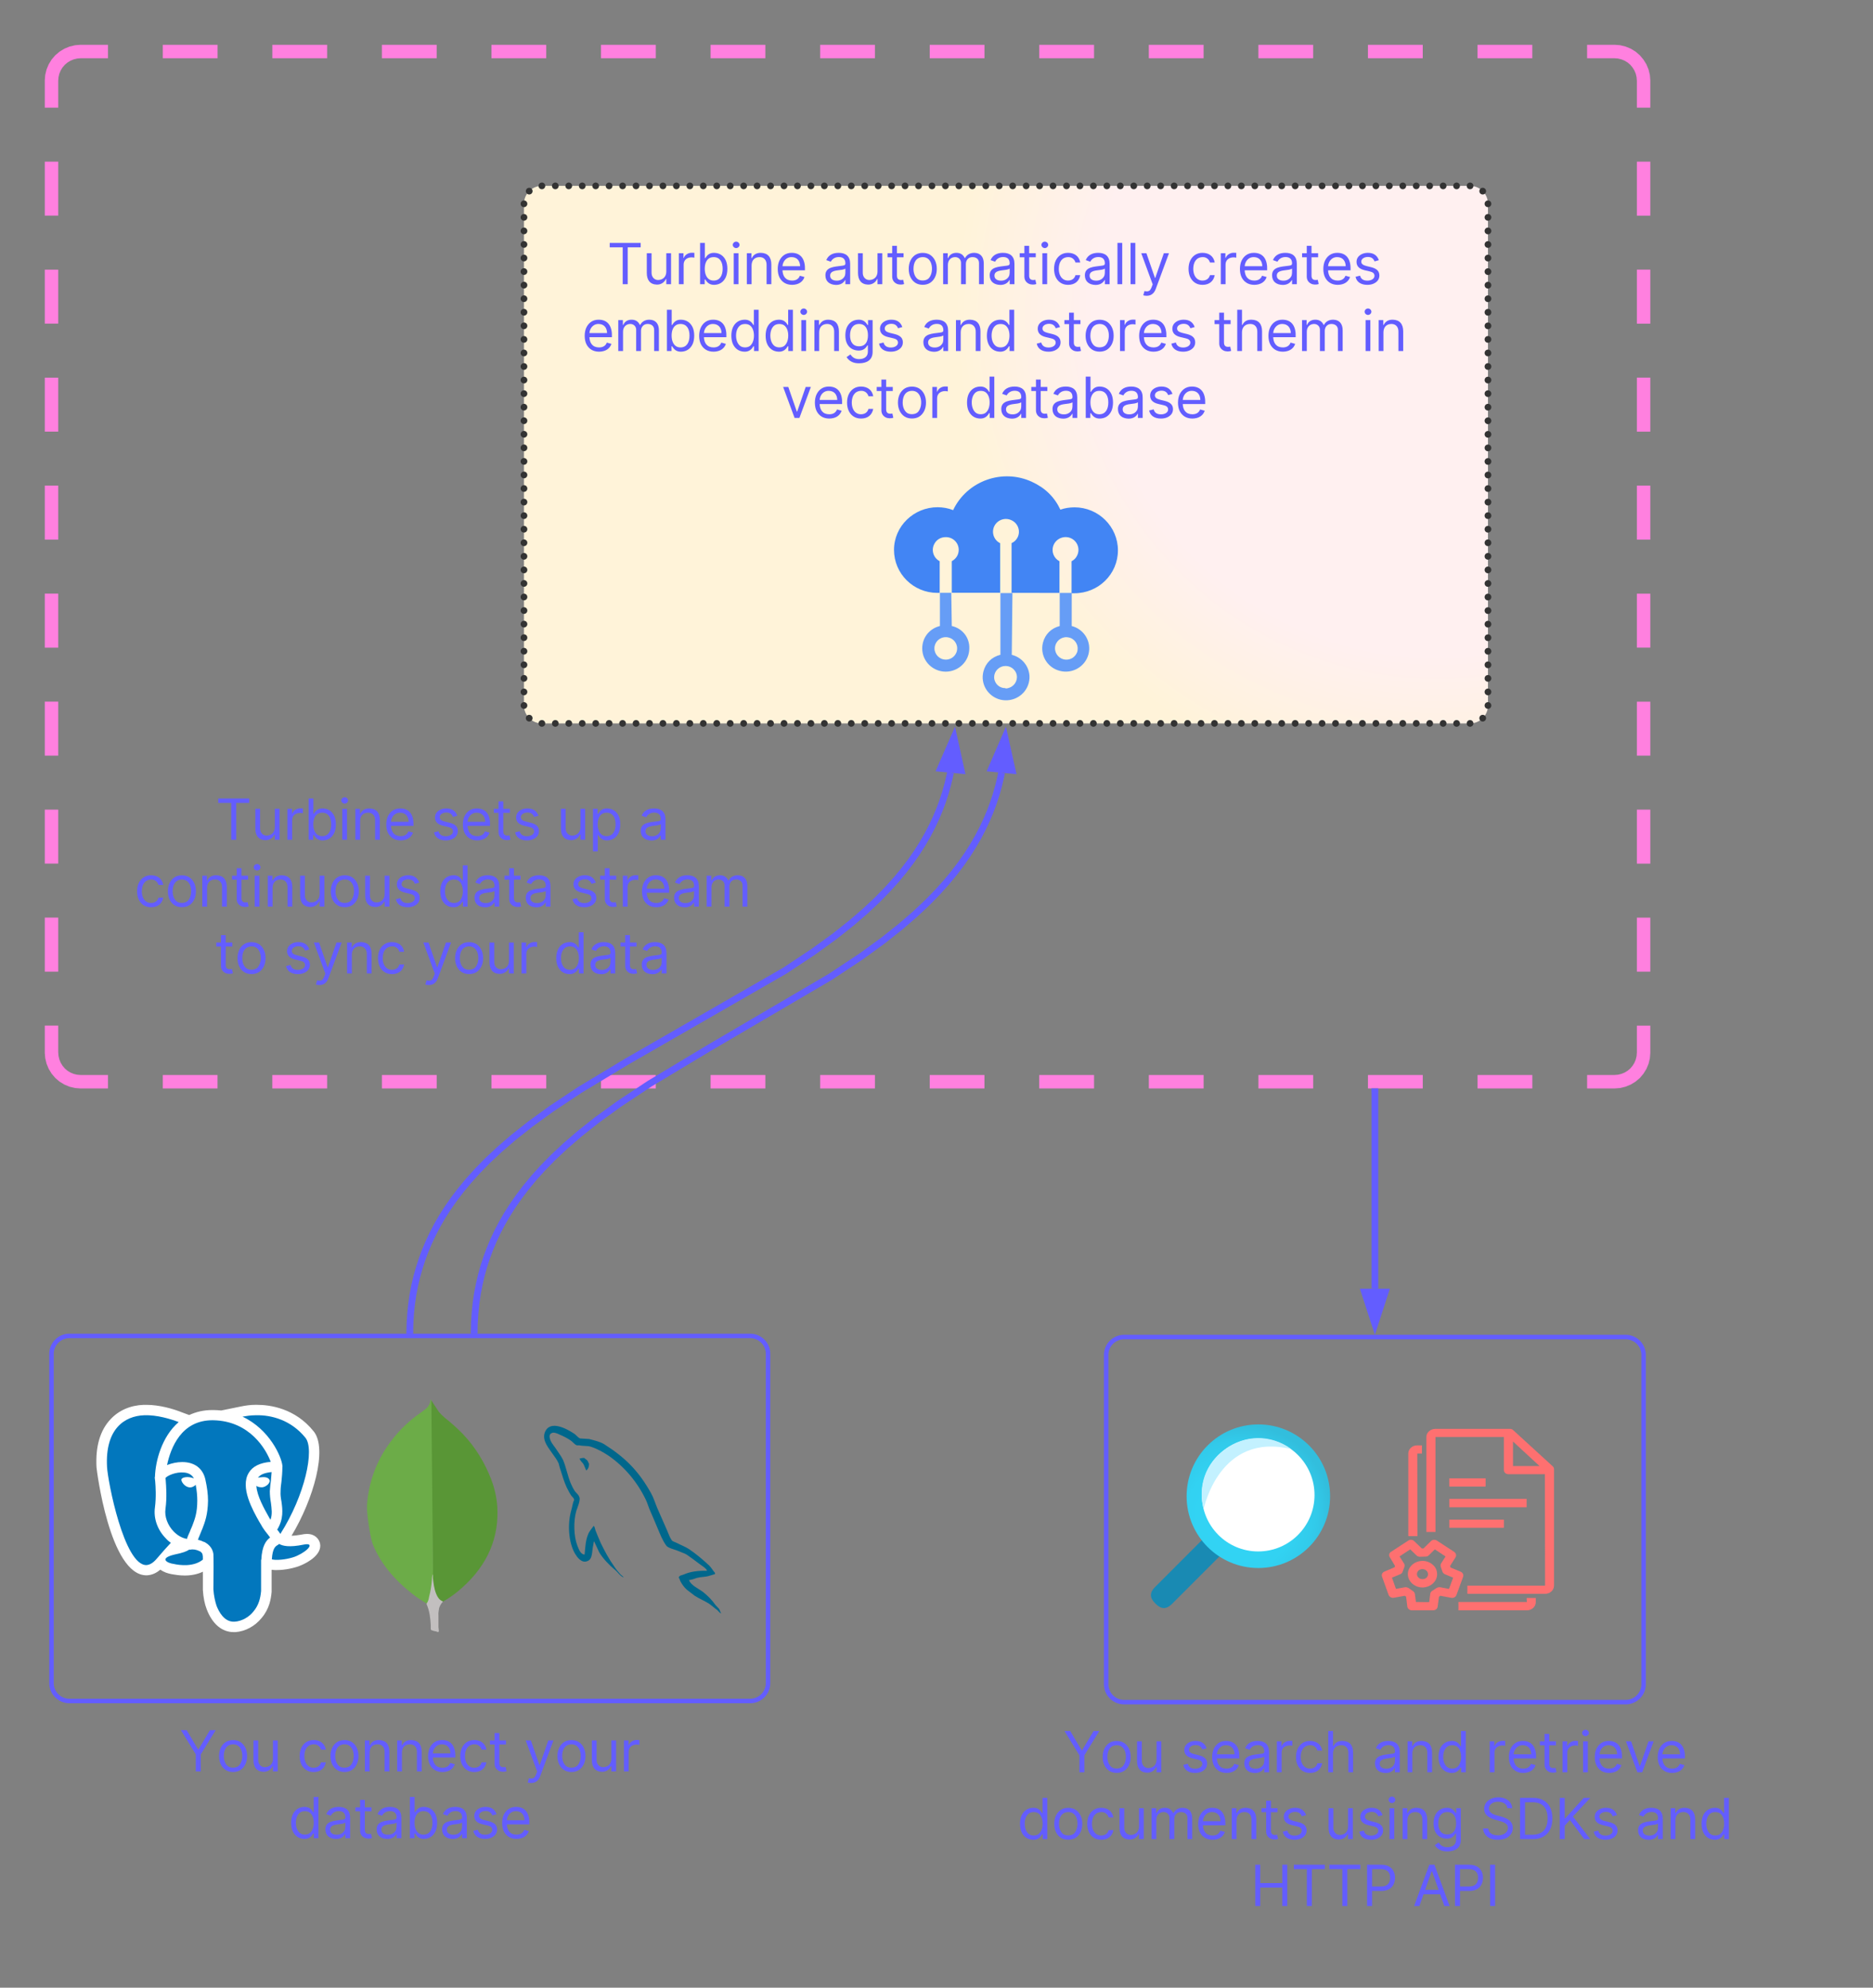 <svg xmlns="http://www.w3.org/2000/svg" xmlns:xlink="http://www.w3.org/1999/xlink" xmlns:lucid="lucid" width="836.45" height="887.5"><rect width="100%" height="100%" fill="#808080" stroke="none"/><g transform="translate(-377 -177)" lucid:page-tab-id="0_0"><path d="M400 781.5a8 8 0 0 1 8-8h304a8 8 0 0 1 8 8v147a8 8 0 0 1-8 8H408a8 8 0 0 1-8-8z" stroke="#635dff" stroke-width="2" fill-opacity="0"/><path d="M569.6 802.26l3.43 5.2c.82.92 1.63 1.75 2.62 2.58 2.92 2.3 5.66 4.78 8.17 7.37 5.82 6.14 9.8 13 12.64 20.36 1.7 4.56 2.63 9.23 2.7 13.9.28 14.02-5.73 26.06-17.85 36.02-1.97 1.56-4.13 3.12-6.34 4.36-1.23 0-1.8-.72-2.28-1.35-.93-1.25-1.5-2.7-1.8-4.16-.4-1.66-.7-3.32-.53-5.08v-.84c-.12-.1-1.17-77.95-.76-78.36z" stroke="#000" stroke-opacity="0" stroke-width="2" fill="#599636"/><path d="M569.6 802.05c-.13-.2-.3 0-.42.1.06 1.14-.46 2.08-1.22 3.12-.82.93-1.98 1.66-3.1 2.5-6.3 4.35-11.24 9.54-15.2 15.46-5.25 7.88-8 16.4-8.75 25.32-.34 3.22 1.3 14.53 2.52 17.85 3.5 8.72 9.73 16 17.78 22.32 1.98 1.56 4.08 2.9 6.3 4.26.63 0 .7-.42.8-.73.3-.83.53-1.45.65-2.18l1.46-8.5-.8-79.52z" stroke="#000" stroke-opacity="0" stroke-width="2" fill="#6cac48"/><path d="M573.03 895.47c.18-1.25.93-2.4 1.8-3.43-.87-.3-1.5-.83-1.97-1.45-.4-.53-.82-1.26-1.05-1.88-.98-2.4-1.22-4.88-1.5-7.26V880c-.36.2-.42 2.08-.42 2.4-.23 2.7-.58 4.97-1.28 7.67-.17.93-.35 1.97-1.1 2.9 0 .1 0 .2.05.42 1.28 3 1.63 6 1.8 9.13v1.14c0 1.35-.05 1.04 1.35 1.56.58.1 1.22.2 1.8.5.4 0 .47-.3.47-.5l-.17-1.87v-5.2c-.12-.93.12-1.76.23-2.7z" stroke="#000" stroke-opacity="0" stroke-width="2" fill="#c2bfbf"/><path d="M519.9 866.06c-.5-1.93-2.2-4.16-5.8-4.16-.8 0-1.6.1-2.5.3-1.7.3-3.1.5-4.4.5 9.8-16.23 16.2-38.76 9.9-46.58-8.3-10.35-19.5-11.87-25.4-11.87h-.6c-2.2 0-4.5.3-6.8.8l-8.5 1.73c-1.1-.1-2.3-.2-3.5-.2h-.5c-3.8 0-7.2.8-10.3 2.23l-3-1.1c-4-1.63-10.2-3.45-16.2-3.45h-1.1c-5.9.2-11.1 2.43-14.8 6.4-4.7 4.96-6.8 12.17-6.3 21.5 0 .52 5.8 48.22 22.3 48.22h.2c2.1-.1 4.1-.9 6-2.54 1.5 1.12 3.4 1.73 5.1 2.03 1.2.2 3.3.6 5.8.6 3 0 5.8-.6 8.1-1.7v8.2c.2 3.25.8 6.2 1.7 8.53 2.5 6.6 6.8 10.24 12.1 10.24h.7c4.4-.3 8.8-2.63 11.8-6.4 3.4-4.05 4.1-8.3 4.4-11.56v-9.85h.3l1 .1h1.1c3.6 0 8-.9 11-2.23 2.8-1.22 9.3-4.77 8.2-9.74z" stroke="#000" stroke-opacity="0" stroke-width="10" fill="#fff"/><path d="M493.6 875.8v-1.32-1l.1-.1c.3-6.1 2.1-8.54 3.9-9.86-.2-.4-.5-.7-.8-1.12-.8-1-1.8-2.23-2.8-3.85l-.2-.4c-.2-.3-.6-1.02-1.1-1.83-2.8-4.98-8.6-15.23-4.6-21.73 1.7-2.85 5-4.47 9.8-4.88-2-5.38-9.2-18.27-25.7-18.57-14.3-.2-19 12.48-20.6 20 2.1-.82 4.5-1.33 6.7-1.33h.1c5.5 0 9.2 2.85 10.3 7.72.8 3.55 1.2 6.7 1.2 9.54-.1 6.3-1.4 9.54-2.5 12.48l-.4.92c-.3.8-.6 1.52-.9 2.23-.3.62-.5 1.23-.7 1.84 1.1.2 2 .6 2.6.9l.4.1c.1 0 .2.1.3.2 2 1.13 3.3 2.96 3.6 5.1.1 1.2.1 9.02 0 15.82.2 2.95.8 5.48 1.4 7.3 1 2.55 3.4 7.42 8.1 7.12 3.2-.2 6.4-2.04 8.4-4.57 2.3-2.73 3.1-5.78 3.4-9.13V875.8z" stroke="#000" stroke-opacity="0" stroke-width="10" fill="#0277bd"/><path d="M451.2 864.03c-3.9-3.86-5.7-9.14-5-14 .6-4.68.3-9.25.1-11.68-.1-.9-.2-1.52-.2-1.83h.1v-.1c.2-6.9 3-17.96 10.6-24.46-3.7-1.42-9.7-3.25-15.4-3.05-8.9.32-17.5 6.2-16.6 23.06.3 6.3 7.6 44.04 17.6 43.84 1.5-.1 3-1 4.5-2.74 2.4-2.84 4.7-5.38 6.4-7.2-.7-.5-1.5-1.12-2.1-1.83zm51.9-32.68c.1.3 0 .6 0 .9 0 2.14-.2 4.17-.4 6.2-.2 1.42-.4 2.94-.4 4.47-.1 1.52.1 2.94.4 4.56.5 3.56 1 7.72-1.9 12.5.6.7 1 1.3 1.4 1.92 11-17.26 15.4-37.76 11.2-42.94-6.4-7.9-15.2-10.25-22.2-10.05-2.2 0-4.2.32-5.9.62 12.1 5.7 17.4 17.87 17.8 21.83zm9.5 35.32c-6.4 1.32-9.4.6-10.9-.3-.2.2-.5.3-.7.5-.9.5-2.3 1.32-2.6 6.4.2 0 .4 0 .6.1l1 .1c3.2.1 7.3-.7 9.7-1.83 5.1-2.33 8-6 2.9-4.97zm-45.1 4.77c0-.7-.4-1.22-1.1-1.73l-.3-.1c-.8-.4-1.8-.8-3.3-.8h-.1c-.3.1-.6.1-.9.1h-.3c-1.2.8-2.8 1.42-6.7 2.23-7.1 1.73-2.9 3.86-.2 4.16 2.6.6 8.9 1.42 13-1.93 0-1.02 0-1.73-.1-1.93z" stroke="#000" stroke-opacity="0" stroke-width="10" fill="#0277bd"/><path d="M464.4 839.97c-.7.7-1.8 1.32-3 1.12-2-.32-3.5-2.55-3.4-3.46.1-.8 1.8-1.32 3.8-1.02.6.1 1.3.3 1.8.5-.8-1.5-2.2-2.42-4.3-2.63-3.7-.4-7.6 1.4-8.4 2.43 0 .3.1.6.1 1 .2 2.65.6 7.63-.1 12.8-.5 3.35.9 7.3 3.7 10.15 1.8 1.83 3.9 2.95 5.9 3.25.3-1.12.8-2.13 1.3-3.25.2-.6.5-1.32.8-1.93l.4-1c1-2.65 2.1-5.5 2.1-10.87 0-2.13-.2-4.47-.7-7.1zm33.6 8.12c-.3-1.73-.5-3.46-.5-5.28.1-1.73.3-3.35.5-4.88l.3-3.65c-3.1.3-5.1 1.1-6.1 2.53.4-.1.9-.2 1.4-.2 2.1-.3 3.6.3 3.8 1.4.2.83-.6 1.64-.9 1.94-.7.6-1.5 1.02-2.3 1.12h-.5c-.8 0-1.6-.2-2.2-.62.2 4.47 3.7 10.56 5.4 13.6.3.6.6 1.12.9 1.52.9-2.53.5-4.87.2-7.5z" stroke="#000" stroke-opacity="0" stroke-width="10" fill="#0277bd"/><path d="M611 268a8 8 0 0 1 8-8h414.5a8 8 0 0 1 8 8v224a8 8 0 0 1-8 8H619a8 8 0 0 1-8-8z" fill="url(#a)"/><path d="M612.5 268c0 .83-.67 1.5-1.5 1.5s-1.5-.67-1.5-1.5.67-1.5 1.5-1.5 1.5.67 1.5 1.5zm2.34-5.66c0 .83-.67 1.5-1.5 1.5s-1.5-.67-1.5-1.5c0-.82.67-1.5 1.5-1.5s1.5.68 1.5 1.5zm5.66-2.34c0 .83-.67 1.5-1.5 1.5s-1.5-.67-1.5-1.5.67-1.5 1.5-1.5 1.5.67 1.5 1.5zm6 0c0 .83-.67 1.5-1.5 1.5-.82 0-1.5-.67-1.5-1.5s.68-1.5 1.5-1.5c.83 0 1.5.67 1.5 1.5zm6 0c0 .83-.66 1.5-1.5 1.5-.82 0-1.5-.67-1.5-1.5s.68-1.5 1.5-1.5c.84 0 1.5.67 1.5 1.5zm6.02 0c0 .83-.67 1.5-1.5 1.5s-1.5-.67-1.5-1.5.67-1.5 1.5-1.5 1.5.67 1.5 1.5zm6 0c0 .83-.67 1.5-1.5 1.5-.82 0-1.5-.67-1.5-1.5s.68-1.5 1.5-1.5c.83 0 1.5.67 1.5 1.5zm6 0c0 .83-.66 1.5-1.5 1.5-.8 0-1.5-.67-1.5-1.5s.7-1.5 1.5-1.5c.84 0 1.5.67 1.5 1.5zm6.02 0c0 .83-.67 1.5-1.5 1.5s-1.5-.67-1.5-1.5.67-1.5 1.5-1.5 1.5.67 1.5 1.5zm6 0c0 .83-.66 1.5-1.5 1.5-.82 0-1.5-.67-1.5-1.5s.68-1.5 1.5-1.5c.84 0 1.5.67 1.5 1.5zm6 0c0 .83-.66 1.5-1.5 1.5-.8 0-1.5-.67-1.5-1.5s.7-1.5 1.5-1.5c.84 0 1.5.67 1.5 1.5zm6.02 0c0 .83-.67 1.5-1.5 1.5s-1.5-.67-1.5-1.5.67-1.5 1.5-1.5 1.5.67 1.5 1.5zm6 0c0 .83-.66 1.5-1.5 1.5-.82 0-1.5-.67-1.5-1.5s.68-1.5 1.5-1.5c.84 0 1.5.67 1.5 1.5zm6.02 0c0 .83-.68 1.5-1.5 1.5-.83 0-1.5-.67-1.5-1.5s.67-1.5 1.5-1.5c.82 0 1.5.67 1.5 1.5zm6 0c0 .83-.67 1.5-1.5 1.5s-1.5-.67-1.5-1.5.67-1.5 1.5-1.5 1.5.67 1.5 1.5zm6 0c0 .83-.66 1.5-1.5 1.5-.82 0-1.5-.67-1.5-1.5s.68-1.5 1.5-1.5c.84 0 1.5.67 1.5 1.5zm6.02 0c0 .83-.67 1.5-1.5 1.5s-1.5-.67-1.5-1.5.67-1.5 1.5-1.5 1.5.67 1.5 1.5zm6 0c0 .83-.67 1.5-1.5 1.5-.82 0-1.5-.67-1.5-1.5s.68-1.5 1.5-1.5c.83 0 1.5.67 1.5 1.5zm6 0c0 .83-.66 1.5-1.5 1.5-.82 0-1.5-.67-1.5-1.5s.68-1.5 1.5-1.5c.84 0 1.5.67 1.5 1.5zm6.02 0c0 .83-.67 1.5-1.5 1.5s-1.5-.67-1.5-1.5.67-1.5 1.5-1.5 1.5.67 1.5 1.5zm6 0c0 .83-.66 1.5-1.5 1.5-.82 0-1.5-.67-1.5-1.5s.68-1.5 1.5-1.5c.84 0 1.5.67 1.5 1.5zm6 0c0 .83-.66 1.5-1.5 1.5-.8 0-1.5-.67-1.5-1.5s.7-1.5 1.5-1.5c.84 0 1.5.67 1.5 1.5zm6.02 0c0 .83-.67 1.5-1.5 1.5s-1.5-.67-1.5-1.5.67-1.5 1.5-1.5 1.5.67 1.5 1.5zm6 0c0 .83-.66 1.5-1.5 1.5-.82 0-1.5-.67-1.5-1.5s.68-1.5 1.5-1.5c.84 0 1.5.67 1.5 1.5zm6.02 0c0 .83-.67 1.5-1.5 1.5s-1.5-.67-1.5-1.5.67-1.5 1.5-1.5 1.5.67 1.5 1.5zm6 0c0 .83-.67 1.5-1.5 1.5-.82 0-1.5-.67-1.5-1.5s.68-1.5 1.5-1.5c.83 0 1.5.67 1.5 1.5zm6 0c0 .83-.66 1.5-1.5 1.5-.82 0-1.5-.67-1.5-1.5s.68-1.5 1.5-1.5c.84 0 1.5.67 1.5 1.5zm6.02 0c0 .83-.67 1.5-1.5 1.5s-1.5-.67-1.5-1.5.67-1.5 1.5-1.5 1.5.67 1.5 1.5zm6 0c0 .83-.67 1.5-1.5 1.5-.82 0-1.5-.67-1.5-1.5s.68-1.5 1.5-1.5c.83 0 1.5.67 1.5 1.5zm6 0c0 .83-.66 1.5-1.5 1.5-.82 0-1.5-.67-1.5-1.5s.68-1.5 1.5-1.5c.84 0 1.5.67 1.5 1.5zm6.02 0c0 .83-.67 1.5-1.5 1.5s-1.5-.67-1.5-1.5.67-1.5 1.5-1.5 1.5.67 1.5 1.5zm6 0c0 .83-.66 1.5-1.5 1.5-.82 0-1.5-.67-1.5-1.5s.68-1.5 1.5-1.5c.84 0 1.5.67 1.5 1.5zm6 0c0 .83-.66 1.5-1.5 1.5-.8 0-1.5-.67-1.5-1.5s.7-1.5 1.5-1.5c.84 0 1.5.67 1.5 1.5zm6.02 0c0 .83-.67 1.5-1.5 1.5s-1.5-.67-1.5-1.5.67-1.5 1.5-1.5 1.5.67 1.5 1.5zm6 0c0 .83-.66 1.5-1.5 1.5-.82 0-1.5-.67-1.5-1.5s.68-1.5 1.5-1.5c.84 0 1.5.67 1.5 1.5zm6.02 0c0 .83-.67 1.5-1.5 1.5s-1.5-.67-1.5-1.5.67-1.5 1.5-1.5 1.5.67 1.5 1.5zm6 0c0 .83-.67 1.5-1.5 1.5s-1.5-.67-1.5-1.5.67-1.5 1.5-1.5 1.5.67 1.5 1.5zm6 0c0 .83-.66 1.5-1.5 1.5-.82 0-1.5-.67-1.5-1.5s.68-1.5 1.5-1.5c.84 0 1.5.67 1.5 1.5zm6.02 0c0 .83-.67 1.5-1.5 1.5s-1.5-.67-1.5-1.5.67-1.5 1.5-1.5 1.5.67 1.5 1.5zm6 0c0 .83-.67 1.5-1.5 1.5-.82 0-1.5-.67-1.5-1.5s.68-1.5 1.5-1.5c.83 0 1.5.67 1.5 1.5zm6 0c0 .83-.66 1.5-1.5 1.5-.82 0-1.5-.67-1.5-1.5s.68-1.5 1.5-1.5c.84 0 1.5.67 1.5 1.5zm6.02 0c0 .83-.67 1.5-1.5 1.5s-1.5-.67-1.5-1.5.67-1.5 1.5-1.5 1.5.67 1.5 1.5zm6 0c0 .83-.66 1.5-1.5 1.5-.82 0-1.5-.67-1.5-1.5s.68-1.5 1.5-1.5c.84 0 1.5.67 1.5 1.5zm6 0c0 .83-.66 1.5-1.5 1.5-.8 0-1.5-.67-1.5-1.5s.7-1.5 1.5-1.5c.84 0 1.5.67 1.5 1.5zm6.02 0c0 .83-.67 1.5-1.5 1.5s-1.5-.67-1.5-1.5.67-1.5 1.5-1.5 1.5.67 1.5 1.5zm6 0c0 .83-.66 1.5-1.5 1.5-.82 0-1.5-.67-1.5-1.5s.68-1.5 1.5-1.5c.84 0 1.5.67 1.5 1.5zm6.02 0c0 .83-.68 1.5-1.5 1.5-.83 0-1.5-.67-1.5-1.5s.67-1.5 1.5-1.5c.82 0 1.5.67 1.5 1.5zm6 0c0 .83-.67 1.5-1.5 1.5s-1.5-.67-1.5-1.5.67-1.5 1.5-1.5 1.5.67 1.5 1.5zm6 0c0 .83-.66 1.5-1.5 1.5-.82 0-1.5-.67-1.5-1.5s.68-1.5 1.5-1.5c.84 0 1.5.67 1.5 1.5zm6.02 0c0 .83-.67 1.5-1.5 1.5s-1.5-.67-1.5-1.5.67-1.5 1.5-1.5 1.5.67 1.5 1.5zm6 0c0 .83-.67 1.5-1.5 1.5-.82 0-1.5-.67-1.5-1.5s.68-1.5 1.5-1.5c.83 0 1.5.67 1.5 1.5zm6 0c0 .83-.66 1.5-1.5 1.5-.82 0-1.5-.67-1.5-1.5s.68-1.5 1.5-1.5c.84 0 1.5.67 1.5 1.5zm6.02 0c0 .83-.67 1.5-1.5 1.5s-1.5-.67-1.5-1.5.67-1.5 1.5-1.5 1.5.67 1.5 1.5zm6 0c0 .83-.66 1.5-1.5 1.5-.82 0-1.5-.67-1.5-1.5s.68-1.5 1.5-1.5c.84 0 1.5.67 1.5 1.5zm6 0c0 .83-.66 1.5-1.5 1.5-.82 0-1.5-.67-1.5-1.5s.68-1.5 1.5-1.5c.84 0 1.5.67 1.5 1.5zm6.02 0c0 .83-.67 1.5-1.5 1.5s-1.5-.67-1.5-1.5.67-1.5 1.5-1.5 1.5.67 1.5 1.5zm6 0c0 .83-.66 1.5-1.5 1.5-.82 0-1.5-.67-1.5-1.5s.68-1.5 1.5-1.5c.84 0 1.5.67 1.5 1.5zm6.02 0c0 .83-.68 1.5-1.5 1.5-.83 0-1.5-.67-1.5-1.5s.67-1.5 1.5-1.5c.82 0 1.5.67 1.5 1.5zm6 0c0 .83-.67 1.5-1.5 1.5s-1.5-.67-1.5-1.5.67-1.5 1.5-1.5 1.5.67 1.5 1.5zm6 0c0 .83-.66 1.5-1.5 1.5-.82 0-1.5-.67-1.5-1.5s.68-1.5 1.5-1.5c.84 0 1.5.67 1.5 1.5zm6.02 0c0 .83-.67 1.5-1.5 1.5s-1.5-.67-1.5-1.5.67-1.5 1.5-1.5 1.5.67 1.5 1.5zm6 0c0 .83-.67 1.5-1.5 1.5-.82 0-1.5-.67-1.5-1.5s.68-1.5 1.5-1.5c.83 0 1.5.67 1.5 1.5zm6 0c0 .83-.66 1.5-1.5 1.5-.82 0-1.5-.67-1.5-1.5s.68-1.5 1.5-1.5c.84 0 1.5.67 1.5 1.5zm6.02 0c0 .83-.67 1.5-1.5 1.5s-1.5-.67-1.5-1.5.67-1.5 1.5-1.5 1.5.67 1.5 1.5zm6 0c0 .83-.67 1.5-1.5 1.5-.82 0-1.5-.67-1.5-1.5s.68-1.5 1.5-1.5c.83 0 1.5.67 1.5 1.5zm6 0c0 .83-.66 1.5-1.5 1.5-.82 0-1.5-.67-1.5-1.5s.68-1.5 1.5-1.5c.84 0 1.5.67 1.5 1.5zm6.02 0c0 .83-.67 1.5-1.5 1.5s-1.5-.67-1.5-1.5.67-1.5 1.5-1.5 1.5.67 1.5 1.5zm6 0c0 .83-.66 1.5-1.5 1.5-.82 0-1.5-.67-1.5-1.5s.68-1.5 1.5-1.5c.84 0 1.5.67 1.5 1.5zm6 0c0 .83-.66 1.5-1.5 1.5-.8 0-1.5-.67-1.5-1.5s.7-1.5 1.5-1.5c.84 0 1.5.67 1.5 1.5zm6.02 0c0 .83-.67 1.5-1.5 1.5s-1.5-.67-1.5-1.5.67-1.5 1.5-1.5 1.5.67 1.5 1.5zm6 0c0 .83-.66 1.5-1.5 1.5-.82 0-1.5-.67-1.5-1.5s.68-1.5 1.5-1.5c.84 0 1.5.67 1.5 1.5zm6.02 0c0 .83-.67 1.5-1.5 1.5s-1.5-.67-1.5-1.5.67-1.5 1.5-1.5 1.5.67 1.5 1.5zm5.65 2.34c0 .83-.67 1.5-1.5 1.5s-1.5-.67-1.5-1.5c0-.82.67-1.5 1.5-1.5s1.5.68 1.5 1.5zM1043 268c0 .83-.67 1.5-1.5 1.5s-1.5-.67-1.5-1.5.67-1.5 1.5-1.5 1.5.67 1.5 1.5zm0 6.05c0 .83-.67 1.5-1.5 1.5s-1.5-.67-1.5-1.5c0-.82.67-1.5 1.5-1.5s1.5.68 1.5 1.5zm0 6.06c0 .84-.67 1.5-1.5 1.5s-1.5-.66-1.5-1.5c0-.82.67-1.5 1.5-1.5s1.5.68 1.5 1.5zm0 6.06c0 .83-.67 1.5-1.5 1.5s-1.5-.67-1.5-1.5.67-1.5 1.5-1.5 1.5.67 1.5 1.5zm0 6.06c0 .82-.67 1.5-1.5 1.5s-1.5-.68-1.5-1.5c0-.83.67-1.5 1.5-1.5s1.5.67 1.5 1.5zm0 6.05c0 .83-.67 1.5-1.5 1.5s-1.5-.67-1.5-1.5.67-1.5 1.5-1.5 1.5.67 1.5 1.5zm0 6.05c0 .83-.67 1.5-1.5 1.5s-1.5-.67-1.5-1.5c0-.82.67-1.5 1.5-1.5s1.5.68 1.5 1.5zm0 6.06c0 .83-.67 1.5-1.5 1.5s-1.5-.67-1.5-1.5.67-1.5 1.5-1.5 1.5.67 1.5 1.5zm0 6.05c0 .83-.67 1.5-1.5 1.5s-1.5-.67-1.5-1.5.67-1.5 1.5-1.5 1.5.67 1.5 1.5zm0 6.06c0 .8-.67 1.5-1.5 1.5s-1.5-.7-1.5-1.5c0-.84.67-1.5 1.5-1.5s1.5.66 1.5 1.5zm0 6.04c0 .83-.67 1.5-1.5 1.5s-1.5-.67-1.5-1.5.67-1.5 1.5-1.5 1.5.67 1.5 1.5zm0 6.06c0 .82-.67 1.5-1.5 1.5s-1.5-.68-1.5-1.5c0-.83.67-1.5 1.5-1.5s1.5.67 1.5 1.5zm0 6.05c0 .83-.67 1.5-1.5 1.5s-1.5-.67-1.5-1.5.67-1.5 1.5-1.5 1.5.67 1.5 1.5zm0 6.05c0 .83-.67 1.5-1.5 1.5s-1.5-.67-1.5-1.5.67-1.5 1.5-1.5 1.5.67 1.5 1.5zm0 6.06c0 .82-.67 1.5-1.5 1.5s-1.5-.68-1.5-1.5c0-.83.67-1.5 1.5-1.5s1.5.67 1.5 1.5zm0 6.05c0 .84-.67 1.5-1.5 1.5s-1.5-.66-1.5-1.5c0-.82.67-1.5 1.5-1.5s1.5.68 1.5 1.5zm0 6.06c0 .83-.67 1.5-1.5 1.5s-1.5-.67-1.5-1.5c0-.82.67-1.5 1.5-1.5s1.5.68 1.5 1.5zm0 6.06c0 .83-.67 1.5-1.5 1.5s-1.5-.67-1.5-1.5.67-1.5 1.5-1.5 1.5.67 1.5 1.5zm0 6.05c0 .83-.67 1.5-1.5 1.5s-1.5-.67-1.5-1.5.67-1.5 1.5-1.5 1.5.67 1.5 1.5zm0 6.06c0 .83-.67 1.5-1.5 1.5s-1.5-.67-1.5-1.5.67-1.5 1.5-1.5 1.5.67 1.5 1.5zm0 6.05c0 .83-.67 1.5-1.5 1.5s-1.5-.67-1.5-1.5.67-1.5 1.5-1.5 1.5.67 1.5 1.5zm0 6.06c0 .82-.67 1.5-1.5 1.5s-1.5-.68-1.5-1.5c0-.83.67-1.5 1.5-1.5s1.5.67 1.5 1.5zm0 6.05c0 .82-.67 1.5-1.5 1.5s-1.5-.68-1.5-1.5c0-.84.67-1.5 1.5-1.5s1.5.66 1.5 1.5zm0 6.04c0 .83-.67 1.5-1.5 1.5s-1.5-.67-1.5-1.5c0-.82.67-1.5 1.5-1.5s1.5.68 1.5 1.5zm0 6.06c0 .83-.67 1.5-1.5 1.5s-1.5-.67-1.5-1.5.67-1.5 1.5-1.5 1.5.67 1.5 1.5zm0 6.05c0 .83-.67 1.5-1.5 1.5s-1.5-.67-1.5-1.5.67-1.5 1.5-1.5 1.5.67 1.5 1.5zm0 6.05c0 .83-.67 1.5-1.5 1.5s-1.5-.67-1.5-1.5c0-.82.67-1.5 1.5-1.5s1.5.68 1.5 1.5zm0 6.06c0 .83-.67 1.5-1.5 1.5s-1.5-.67-1.5-1.5.67-1.5 1.5-1.5 1.5.67 1.5 1.5zm0 6.05c0 .84-.67 1.5-1.5 1.5s-1.5-.66-1.5-1.5c0-.8.67-1.5 1.5-1.5s1.5.7 1.5 1.5zm0 6.07c0 .83-.67 1.5-1.5 1.5s-1.5-.67-1.5-1.5.67-1.5 1.5-1.5 1.5.67 1.5 1.5zm0 6.05c0 .83-.67 1.5-1.5 1.5s-1.5-.67-1.5-1.5.67-1.5 1.5-1.5 1.5.67 1.5 1.5zm0 6.06c0 .82-.67 1.5-1.5 1.5s-1.5-.68-1.5-1.5c0-.83.67-1.5 1.5-1.5s1.5.67 1.5 1.5zm0 6.05c0 .83-.67 1.5-1.5 1.5s-1.5-.67-1.5-1.5.67-1.5 1.5-1.5 1.5.67 1.5 1.5zm0 6.05c0 .83-.67 1.5-1.5 1.5s-1.5-.67-1.5-1.5c0-.82.67-1.5 1.5-1.5s1.5.68 1.5 1.5zm0 6.06c0 .83-.67 1.5-1.5 1.5s-1.5-.67-1.5-1.5.67-1.5 1.5-1.5 1.5.67 1.5 1.5zm0 6.05c0 .82-.67 1.5-1.5 1.5s-1.5-.68-1.5-1.5c0-.84.67-1.5 1.5-1.5s1.5.66 1.5 1.5zm0 6.05c0 .82-.67 1.5-1.5 1.5s-1.5-.68-1.5-1.5c0-.83.67-1.5 1.5-1.5s1.5.67 1.5 1.5zm0 6.05c0 .83-.67 1.5-1.5 1.5s-1.5-.67-1.5-1.5.67-1.5 1.5-1.5 1.5.67 1.5 1.5zm-2.35 5.66c0 .82-.67 1.5-1.5 1.5s-1.5-.68-1.5-1.5c0-.83.67-1.5 1.5-1.5s1.5.67 1.5 1.5zM1035 500c0 .83-.67 1.5-1.5 1.5s-1.5-.67-1.5-1.5.67-1.5 1.5-1.5 1.5.67 1.5 1.5zm-6 0c0 .83-.68 1.5-1.5 1.5-.84 0-1.5-.67-1.5-1.5s.66-1.5 1.5-1.5c.82 0 1.5.67 1.5 1.5zm-6.02 0c0 .83-.67 1.5-1.5 1.5s-1.5-.67-1.5-1.5.67-1.5 1.5-1.5 1.5.67 1.5 1.5zm-6 0c0 .83-.68 1.5-1.5 1.5-.83 0-1.5-.67-1.5-1.5s.67-1.5 1.5-1.5c.82 0 1.5.67 1.5 1.5zm-6 0c0 .83-.68 1.5-1.5 1.5-.84 0-1.5-.67-1.5-1.5s.66-1.5 1.5-1.5c.82 0 1.5.67 1.5 1.5zm-6.02 0c0 .83-.67 1.5-1.5 1.5s-1.5-.67-1.5-1.5.67-1.5 1.5-1.5 1.5.67 1.5 1.5zm-6 0c0 .83-.68 1.5-1.5 1.5-.84 0-1.5-.67-1.5-1.5s.66-1.5 1.5-1.5c.82 0 1.5.67 1.5 1.5zm-6 0c0 .83-.7 1.5-1.5 1.5-.84 0-1.5-.67-1.5-1.5s.66-1.5 1.5-1.5c.8 0 1.5.67 1.5 1.5zm-6.02 0c0 .83-.67 1.5-1.5 1.5s-1.5-.67-1.5-1.5.67-1.5 1.5-1.5 1.5.67 1.5 1.5zm-6 0c0 .83-.68 1.5-1.5 1.5-.84 0-1.5-.67-1.5-1.5s.66-1.5 1.5-1.5c.82 0 1.5.67 1.5 1.5zm-6.02 0c0 .83-.67 1.5-1.5 1.5-.82 0-1.5-.67-1.5-1.5s.68-1.5 1.5-1.5c.83 0 1.5.67 1.5 1.5zm-6 0c0 .83-.67 1.5-1.5 1.5s-1.5-.67-1.5-1.5.67-1.5 1.5-1.5 1.5.67 1.5 1.5zm-6 0c0 .83-.68 1.5-1.5 1.5-.84 0-1.5-.67-1.5-1.5s.66-1.5 1.5-1.5c.82 0 1.5.67 1.5 1.5zm-6.02 0c0 .83-.67 1.5-1.5 1.5s-1.5-.67-1.5-1.5.67-1.5 1.5-1.5 1.5.67 1.5 1.5zm-6 0c0 .83-.68 1.5-1.5 1.5-.83 0-1.5-.67-1.5-1.5s.67-1.5 1.5-1.5c.82 0 1.5.67 1.5 1.5zm-6 0c0 .83-.68 1.5-1.5 1.5-.84 0-1.5-.67-1.5-1.5s.66-1.5 1.5-1.5c.82 0 1.5.67 1.5 1.5zm-6.02 0c0 .83-.67 1.5-1.5 1.5s-1.5-.67-1.5-1.5.67-1.5 1.5-1.5 1.5.67 1.5 1.5zm-6 0c0 .83-.68 1.5-1.5 1.5-.84 0-1.5-.67-1.5-1.5s.66-1.5 1.5-1.5c.82 0 1.5.67 1.5 1.5zm-6 0c0 .83-.68 1.5-1.5 1.5-.84 0-1.5-.67-1.5-1.5s.66-1.5 1.5-1.5c.82 0 1.5.67 1.5 1.5zm-6.02 0c0 .83-.67 1.5-1.5 1.5s-1.5-.67-1.5-1.5.67-1.5 1.5-1.5 1.5.67 1.5 1.5zm-6 0c0 .83-.68 1.5-1.5 1.5-.84 0-1.5-.67-1.5-1.5s.66-1.5 1.5-1.5c.82 0 1.5.67 1.5 1.5zm-6 0c0 .83-.7 1.5-1.5 1.5-.84 0-1.5-.67-1.5-1.5s.66-1.5 1.5-1.5c.8 0 1.5.67 1.5 1.5zm-6.02 0c0 .83-.67 1.5-1.5 1.5s-1.5-.67-1.5-1.5.67-1.5 1.5-1.5 1.5.67 1.5 1.5zm-6 0c0 .83-.68 1.5-1.5 1.5-.84 0-1.5-.67-1.5-1.5s.66-1.5 1.5-1.5c.82 0 1.5.67 1.5 1.5zm-6.02 0c0 .83-.67 1.5-1.5 1.5s-1.5-.67-1.5-1.5.67-1.5 1.5-1.5 1.5.67 1.5 1.5zm-6 0c0 .83-.68 1.5-1.5 1.5-.83 0-1.5-.67-1.5-1.5s.67-1.5 1.5-1.5c.82 0 1.5.67 1.5 1.5zm-6 0c0 .83-.68 1.5-1.5 1.5-.84 0-1.5-.67-1.5-1.5s.66-1.5 1.5-1.5c.82 0 1.5.67 1.5 1.5zm-6.02 0c0 .83-.67 1.5-1.5 1.5s-1.5-.67-1.5-1.5.67-1.5 1.5-1.5 1.5.67 1.5 1.5zm-6 0c0 .83-.68 1.5-1.5 1.5-.83 0-1.5-.67-1.5-1.5s.67-1.5 1.5-1.5c.82 0 1.5.67 1.5 1.5zm-6 0c0 .83-.68 1.5-1.5 1.5-.84 0-1.5-.67-1.5-1.5s.66-1.5 1.5-1.5c.82 0 1.5.67 1.5 1.5zm-6.02 0c0 .83-.67 1.5-1.5 1.5s-1.5-.67-1.5-1.5.67-1.5 1.5-1.5 1.5.67 1.5 1.5zm-6 0c0 .83-.68 1.5-1.5 1.5-.84 0-1.5-.67-1.5-1.5s.66-1.5 1.5-1.5c.82 0 1.5.67 1.5 1.5zm-6 0c0 .83-.7 1.5-1.5 1.5-.84 0-1.5-.67-1.5-1.5s.66-1.5 1.5-1.5c.8 0 1.5.67 1.5 1.5zm-6.02 0c0 .83-.67 1.5-1.5 1.5s-1.5-.67-1.5-1.5.67-1.5 1.5-1.5 1.5.67 1.5 1.5zm-6 0c0 .83-.68 1.5-1.5 1.5-.84 0-1.5-.67-1.5-1.5s.66-1.5 1.5-1.5c.82 0 1.5.67 1.5 1.5zm-6.02 0c0 .83-.67 1.5-1.5 1.5s-1.5-.67-1.5-1.5.67-1.5 1.5-1.5 1.5.67 1.5 1.5zm-6 0c0 .83-.67 1.5-1.5 1.5s-1.5-.67-1.5-1.5.67-1.5 1.5-1.5 1.5.67 1.5 1.5zm-6 0c0 .83-.68 1.5-1.5 1.5-.84 0-1.5-.67-1.5-1.5s.66-1.5 1.5-1.5c.82 0 1.5.67 1.5 1.5zm-6.02 0c0 .83-.67 1.5-1.5 1.5s-1.5-.67-1.5-1.5.67-1.5 1.5-1.5 1.5.67 1.5 1.5zm-6 0c0 .83-.68 1.5-1.5 1.5-.83 0-1.5-.67-1.5-1.5s.67-1.5 1.5-1.5c.82 0 1.5.67 1.5 1.5zm-6 0c0 .83-.68 1.5-1.5 1.5-.84 0-1.5-.67-1.5-1.5s.66-1.5 1.5-1.5c.82 0 1.5.67 1.5 1.5zm-6.02 0c0 .83-.67 1.5-1.5 1.5s-1.5-.67-1.5-1.5.67-1.5 1.5-1.5 1.5.67 1.5 1.5zm-6 0c0 .83-.68 1.5-1.5 1.5-.84 0-1.5-.67-1.5-1.5s.66-1.5 1.5-1.5c.82 0 1.5.67 1.5 1.5zm-6.02 0c0 .83-.67 1.5-1.5 1.5-.82 0-1.5-.67-1.5-1.5s.68-1.5 1.5-1.5c.83 0 1.5.67 1.5 1.5zm-6 0c0 .83-.67 1.5-1.5 1.5s-1.5-.67-1.5-1.5.67-1.5 1.5-1.5 1.5.67 1.5 1.5zm-6 0c0 .83-.68 1.5-1.5 1.5-.84 0-1.5-.67-1.5-1.5s.66-1.5 1.5-1.5c.82 0 1.5.67 1.5 1.5zm-6.02 0c0 .83-.67 1.5-1.5 1.5-.82 0-1.5-.67-1.5-1.5s.68-1.5 1.5-1.5c.83 0 1.5.67 1.5 1.5zm-6 0c0 .83-.67 1.5-1.5 1.5s-1.5-.67-1.5-1.5.67-1.5 1.5-1.5 1.5.67 1.5 1.5zm-6 0c0 .83-.68 1.5-1.5 1.5-.84 0-1.5-.67-1.5-1.5s.66-1.5 1.5-1.5c.82 0 1.5.67 1.5 1.5zm-6.02 0c0 .83-.67 1.5-1.5 1.5s-1.5-.67-1.5-1.5.67-1.5 1.5-1.5 1.5.67 1.5 1.5zm-6 0c0 .83-.68 1.5-1.5 1.5-.83 0-1.5-.67-1.5-1.5s.67-1.5 1.5-1.5c.82 0 1.5.67 1.5 1.5zm-6 0c0 .83-.68 1.5-1.5 1.5-.84 0-1.5-.67-1.5-1.5s.66-1.5 1.5-1.5c.82 0 1.5.67 1.5 1.5zm-6.02 0c0 .83-.67 1.5-1.5 1.5s-1.5-.67-1.5-1.5.67-1.5 1.5-1.5 1.5.67 1.5 1.5zm-6 0c0 .83-.68 1.5-1.5 1.5-.84 0-1.5-.67-1.5-1.5s.66-1.5 1.5-1.5c.82 0 1.5.67 1.5 1.5zm-6 0c0 .83-.7 1.5-1.5 1.5-.84 0-1.5-.67-1.5-1.5s.66-1.5 1.5-1.5c.8 0 1.5.67 1.5 1.5zm-6.02 0c0 .83-.67 1.5-1.5 1.5s-1.5-.67-1.5-1.5.67-1.5 1.5-1.5 1.5.67 1.5 1.5zm-6 0c0 .83-.68 1.5-1.5 1.5-.84 0-1.5-.67-1.5-1.5s.66-1.5 1.5-1.5c.82 0 1.5.67 1.5 1.5zm-6.02 0c0 .83-.67 1.5-1.5 1.5s-1.5-.67-1.5-1.5.67-1.5 1.5-1.5 1.5.67 1.5 1.5zm-6 0c0 .83-.68 1.5-1.5 1.5-.83 0-1.5-.67-1.5-1.5s.67-1.5 1.5-1.5c.82 0 1.5.67 1.5 1.5zm-6 0c0 .83-.68 1.5-1.5 1.5-.84 0-1.5-.67-1.5-1.5s.66-1.5 1.5-1.5c.82 0 1.5.67 1.5 1.5zm-6.02 0c0 .83-.67 1.5-1.5 1.5s-1.5-.67-1.5-1.5.67-1.5 1.5-1.5 1.5.67 1.5 1.5zm-6 0c0 .83-.68 1.5-1.5 1.5-.83 0-1.5-.67-1.5-1.5s.67-1.5 1.5-1.5c.82 0 1.5.67 1.5 1.5zm-6 0c0 .83-.68 1.5-1.5 1.5-.84 0-1.5-.67-1.5-1.5s.66-1.5 1.5-1.5c.82 0 1.5.67 1.5 1.5zm-6.02 0c0 .83-.67 1.5-1.5 1.5s-1.5-.67-1.5-1.5.67-1.5 1.5-1.5 1.5.67 1.5 1.5zm-6 0c0 .83-.68 1.5-1.5 1.5-.83 0-1.5-.67-1.5-1.5s.67-1.5 1.5-1.5c.82 0 1.5.67 1.5 1.5zm-6 0c0 .83-.7 1.5-1.5 1.5-.84 0-1.5-.67-1.5-1.5s.66-1.5 1.5-1.5c.8 0 1.5.67 1.5 1.5zm-6.02 0c0 .83-.67 1.5-1.5 1.5s-1.5-.67-1.5-1.5.67-1.5 1.5-1.5 1.5.67 1.5 1.5zm-6 0c0 .83-.68 1.5-1.5 1.5-.84 0-1.5-.67-1.5-1.5s.66-1.5 1.5-1.5c.82 0 1.5.67 1.5 1.5zm-6.02 0c0 .83-.67 1.5-1.5 1.5-.82 0-1.5-.67-1.5-1.5s.68-1.5 1.5-1.5c.83 0 1.5.67 1.5 1.5zm-6 0c0 .83-.67 1.5-1.5 1.5s-1.5-.67-1.5-1.5.67-1.5 1.5-1.5 1.5.67 1.5 1.5zm-5.66-2.34c0 .82-.67 1.5-1.5 1.5s-1.5-.68-1.5-1.5c0-.83.67-1.5 1.5-1.5s1.5.67 1.5 1.5zM612.5 492c0 .83-.67 1.5-1.5 1.5s-1.5-.67-1.5-1.5.67-1.5 1.5-1.5 1.5.67 1.5 1.5zm0-6.05c0 .82-.67 1.5-1.5 1.5s-1.5-.68-1.5-1.5c0-.83.67-1.5 1.5-1.5s1.5.67 1.5 1.5zm0-6.06c0 .82-.67 1.5-1.5 1.5s-1.5-.68-1.5-1.5c0-.84.67-1.5 1.5-1.5s1.5.66 1.5 1.5zm0-6.06c0 .83-.67 1.5-1.5 1.5s-1.5-.67-1.5-1.5.67-1.5 1.5-1.5 1.5.67 1.5 1.5zm0-6.06c0 .83-.67 1.5-1.5 1.5s-1.5-.67-1.5-1.5c0-.82.67-1.5 1.5-1.5s1.5.68 1.5 1.5zm0-6.05c0 .83-.67 1.5-1.5 1.5s-1.5-.67-1.5-1.5.67-1.5 1.5-1.5 1.5.67 1.5 1.5zm0-6.05c0 .82-.67 1.5-1.5 1.5s-1.5-.68-1.5-1.5c0-.83.67-1.5 1.5-1.5s1.5.67 1.5 1.5zm0-6.06c0 .83-.67 1.5-1.5 1.5s-1.5-.67-1.5-1.5.67-1.5 1.5-1.5 1.5.67 1.5 1.5zm0-6.05c0 .83-.67 1.5-1.5 1.5s-1.5-.67-1.5-1.5.67-1.5 1.5-1.5 1.5.67 1.5 1.5zm0-6.06c0 .84-.67 1.5-1.5 1.5s-1.5-.66-1.5-1.5c0-.8.67-1.5 1.5-1.5s1.5.7 1.5 1.5zm0-6.04c0 .83-.67 1.5-1.5 1.5s-1.5-.67-1.5-1.5.67-1.5 1.5-1.5 1.5.67 1.5 1.5zm0-6.06c0 .83-.67 1.5-1.5 1.5s-1.5-.67-1.5-1.5c0-.82.67-1.5 1.5-1.5s1.5.68 1.5 1.5zm0-6.05c0 .83-.67 1.5-1.5 1.5s-1.5-.67-1.5-1.5.67-1.5 1.5-1.5 1.5.67 1.5 1.5zm0-6.05c0 .83-.67 1.5-1.5 1.5s-1.5-.67-1.5-1.5.67-1.5 1.5-1.5 1.5.67 1.5 1.5zm0-6.06c0 .83-.67 1.5-1.5 1.5s-1.5-.67-1.5-1.5c0-.82.67-1.5 1.5-1.5s1.5.68 1.5 1.5zm0-6.05c0 .82-.67 1.5-1.5 1.5s-1.5-.68-1.5-1.5c0-.84.67-1.5 1.5-1.5s1.5.66 1.5 1.5zm0-6.06c0 .82-.67 1.5-1.5 1.5s-1.5-.68-1.5-1.5c0-.83.67-1.5 1.5-1.5s1.5.67 1.5 1.5zm0-6.06c0 .83-.67 1.5-1.5 1.5s-1.5-.67-1.5-1.5.67-1.5 1.5-1.5 1.5.67 1.5 1.5zm0-6.05c0 .83-.67 1.5-1.5 1.5s-1.5-.67-1.5-1.5.67-1.5 1.5-1.5 1.5.67 1.5 1.5zm0-6.06c0 .83-.67 1.5-1.5 1.5s-1.5-.67-1.5-1.5.67-1.5 1.5-1.5 1.5.67 1.5 1.5zm0-6.05c0 .83-.67 1.5-1.5 1.5s-1.5-.67-1.5-1.5.67-1.5 1.5-1.5 1.5.67 1.5 1.5zm0-6.06c0 .83-.67 1.5-1.5 1.5s-1.5-.67-1.5-1.5c0-.82.67-1.5 1.5-1.5s1.5.68 1.5 1.5zm0-6.05c0 .84-.67 1.5-1.5 1.5s-1.5-.66-1.5-1.5c0-.82.67-1.5 1.5-1.5s1.5.68 1.5 1.5zm0-6.04c0 .82-.67 1.5-1.5 1.5s-1.5-.68-1.5-1.5c0-.83.67-1.5 1.5-1.5s1.5.67 1.5 1.5zm0-6.06c0 .83-.67 1.5-1.5 1.5s-1.5-.67-1.5-1.5.67-1.5 1.5-1.5 1.5.67 1.5 1.5zm0-6.05c0 .83-.67 1.5-1.5 1.5s-1.5-.67-1.5-1.5.67-1.5 1.5-1.5 1.5.67 1.5 1.5zm0-6.05c0 .82-.67 1.5-1.5 1.5s-1.5-.68-1.5-1.5c0-.83.67-1.5 1.5-1.5s1.5.67 1.5 1.5zm0-6.06c0 .83-.67 1.5-1.5 1.5s-1.5-.67-1.5-1.5.67-1.5 1.5-1.5 1.5.67 1.5 1.5zm0-6.05c0 .8-.67 1.5-1.5 1.5s-1.5-.7-1.5-1.5c0-.84.67-1.5 1.5-1.5s1.5.66 1.5 1.5zm0-6.07c0 .83-.67 1.5-1.5 1.5s-1.5-.67-1.5-1.5.67-1.5 1.5-1.5 1.5.67 1.5 1.5zm0-6.05c0 .83-.67 1.5-1.5 1.5s-1.5-.67-1.5-1.5.67-1.5 1.5-1.5 1.5.67 1.5 1.5zm0-6.06c0 .83-.67 1.5-1.5 1.5s-1.5-.67-1.5-1.5c0-.82.67-1.5 1.5-1.5s1.5.68 1.5 1.5zm0-6.05c0 .83-.67 1.5-1.5 1.5s-1.5-.67-1.5-1.5.67-1.5 1.5-1.5 1.5.67 1.5 1.5zm0-6.05c0 .82-.67 1.5-1.5 1.5s-1.5-.68-1.5-1.5c0-.83.67-1.5 1.5-1.5s1.5.67 1.5 1.5zm0-6.06c0 .83-.67 1.5-1.5 1.5s-1.5-.67-1.5-1.5.67-1.5 1.5-1.5 1.5.67 1.5 1.5zm0-6.05c0 .84-.67 1.5-1.5 1.5s-1.5-.66-1.5-1.5c0-.82.67-1.5 1.5-1.5s1.5.68 1.5 1.5zm0-6.05c0 .83-.67 1.5-1.5 1.5s-1.5-.67-1.5-1.5c0-.82.67-1.5 1.5-1.5s1.5.68 1.5 1.5zm0-6.05c0 .83-.67 1.5-1.5 1.5s-1.5-.67-1.5-1.5.67-1.5 1.5-1.5 1.5.67 1.5 1.5z" fill="#333"/><path d="M429 528a8 8 0 0 1 8-8h275a8 8 0 0 1 8 8v91.5a8 8 0 0 1-8 8H437a8 8 0 0 1-8-8z" stroke="#000" stroke-opacity="0" stroke-width="10" fill="#fff" fill-opacity="0"/><use xlink:href="#b" transform="matrix(1,0,0,1,434.003,525) translate(39.241 26.958)"/><use xlink:href="#c" transform="matrix(1,0,0,1,434.003,525) translate(135.49 26.958)"/><use xlink:href="#d" transform="matrix(1,0,0,1,434.003,525) translate(191.55 26.958)"/><use xlink:href="#e" transform="matrix(1,0,0,1,434.003,525) translate(227.849 26.958)"/><use xlink:href="#f" transform="matrix(1,0,0,1,434.003,525) translate(2.906 56.811)"/><use xlink:href="#g" transform="matrix(1,0,0,1,434.003,525) translate(138.293 56.811)"/><use xlink:href="#h" transform="matrix(1,0,0,1,434.003,525) translate(197.331 56.811)"/><use xlink:href="#i" transform="matrix(1,0,0,1,434.003,525) translate(38.803 86.663)"/><use xlink:href="#j" transform="matrix(1,0,0,1,434.003,525) translate(69.426 86.663)"/><use xlink:href="#k" transform="matrix(1,0,0,1,434.003,525) translate(131.197 86.663)"/><use xlink:href="#l" transform="matrix(1,0,0,1,434.003,525) translate(190.096 86.663)"/><path d="M440 945a8 8 0 0 1 8-8h224a8 8 0 0 1 8 8v58.25a8 8 0 0 1-8 8H448a8 8 0 0 1-8-8z" stroke="#000" stroke-opacity="0" stroke-width="10" fill="#fff" fill-opacity="0"/><use xlink:href="#m" transform="matrix(1,0,0,1,445,941.998) translate(12.129 25.927)"/><use xlink:href="#n" transform="matrix(1,0,0,1,445,941.998) translate(64.51 25.927)"/><use xlink:href="#o" transform="matrix(1,0,0,1,445,941.998) translate(165.91 25.927)"/><use xlink:href="#p" transform="matrix(1,0,0,1,445,941.998) translate(60.709 55.779)"/><path d="M600.5 268a8 8 0 0 1 8-8h425a8 8 0 0 1 8 8v113.68a8 8 0 0 1-8 8h-425a8 8 0 0 1-8-8z" stroke="#000" stroke-opacity="0" stroke-width="10" fill="#fff" fill-opacity="0"/><use xlink:href="#b" transform="matrix(1,0,0,1,605.497,265) translate(42.571 38.896)"/><use xlink:href="#q" transform="matrix(1,0,0,1,605.497,265) translate(138.82 38.896)"/><use xlink:href="#r" transform="matrix(1,0,0,1,605.497,265) translate(300.975 38.896)"/><use xlink:href="#s" transform="matrix(1,0,0,1,605.497,265) translate(31.306 68.748)"/><use xlink:href="#t" transform="matrix(1,0,0,1,605.497,265) translate(182.564 68.748)"/><use xlink:href="#u" transform="matrix(1,0,0,1,605.497,265) translate(233.159 68.748)"/><use xlink:href="#v" transform="matrix(1,0,0,1,605.497,265) translate(313.116 68.748)"/><use xlink:href="#w" transform="matrix(1,0,0,1,605.497,265) translate(379.407 68.748)"/><use xlink:href="#x" transform="matrix(1,0,0,1,605.497,265) translate(120.372 98.6)"/><use xlink:href="#y" transform="matrix(1,0,0,1,605.497,265) translate(202.045 98.6)"/><path d="M828.75 441.72v-22.2c1.2-.56 2.1-1.4 2.7-2.6 1.4-2.8.2-6.26-2.7-7.62-2.9-1.4-6.3-.2-7.7 2.6-1.4 2.83-.2 6.28 2.6 7.63v22.14h-21.6v-14.1c1.9-1.04 3.1-2.87 3.1-5.06 0-3.18-2.6-5.73-5.8-5.68-2.2 0-4.1 1.1-5.1 3.03-1.5 2.8-.4 6.26 2.4 7.72v14.15h-1.1c-10.7-.05-19.3-8.62-19.3-19.2 0-10.56 8.8-19.06 19.5-19.06 2.5.05 4.6.4 6.9 1.3 6.2-13.05 22-18.74 35.2-12.63 5.8 2.66 10 6.68 12.7 12.42 2.1-.73 4-1 6.3-1.04 10.7 0 19.4 8.62 19.4 19.22s-8.7 19.15-19.4 19.15h-1.3v-14.3c1.1-.57 1.9-1.36 2.4-2.4 1.5-2.82.4-6.26-2.4-7.73-2.8-1.46-6.3-.36-7.8 2.4-1.5 2.83-.4 6.27 2.4 7.73v14.15z" stroke="#000" stroke-opacity="0" fill="#4285f4"/><path d="M802.05 456.5c4.78 1.1 7.98 5.2 7.83 10 0 5.7-4.7 10.36-10.5 10.4-5.83 0-10.53-4.65-10.53-10.36 0-4.8 3.13-8.83 7.9-10.03V441.7h5.08zm-2.68 15.03c2.83 0 5.07-2.25 5.07-5.04 0-2.75-2.24-5-5.07-5-2.84 0-5.08 2.25-5.08 5 0 2.77 2.23 5.03 5.07 5.03zm56.24-15.02c5.6 1.45 8.97 7.1 7.47 12.68-1.5 5.52-7.23 8.83-12.83 7.34-5.6-1.44-8.95-7.15-7.46-12.67.97-3.7 3.73-6.38 7.46-7.34v-14.78h5.37zm-2.67 15.03c2.3.1 4.25-1.2 5.07-3.3.9-2.65-.45-5.48-3.06-6.44-.52-.16-.97-.25-1.5-.3-2.75-.14-5.14 1.97-5.3 4.75-.13 2.74 2.03 5.14 4.8 5.28zm-24.1-2.16c5.6 1.4 9.03 6.96 7.6 12.48-1.4 5.52-7.07 8.88-12.67 7.54-5.6-1.4-9.03-7.02-7.6-12.54.96-3.8 3.72-6.53 7.6-7.5v-27.54h5.37zm-2.76 15.02c.67 0 1.27-.15 1.87-.4 2.6-1.05 3.88-3.97 2.83-6.52-1.12-2.6-4.03-3.8-6.64-2.73-2.6 1.05-3.88 3.98-2.76 6.52.82 1.88 2.6 3.03 4.7 2.98z" stroke="#000" stroke-opacity="0" fill="#669df6"/><path d="M791.25 409.68v32h70v-32z" stroke="#000" stroke-opacity="0" fill-opacity="0"/><path d="M892.74 885.7l26-26.03c2.37-2.33 4.7-2.33 7.04 0l.52.52c2.33 2.33 2.33 4.66 0 7.04l-26 26.02c-2.38 2.33-4.7 2.33-7.04 0l-.52-.52c-2.34-2.34-2.34-4.67 0-7.04z" stroke="#000" stroke-opacity="0" stroke-width=".71" fill="#198ab3"/><path d="M971 845.06c0 17.7-14.36 32.06-32.04 32.06-17.7 0-32.04-14.36-32.04-32.06 0-17.7 14.35-32.06 32.04-32.06 17.68 0 32.04 14.36 32.04 32.06z" stroke="#000" stroke-opacity="0" fill="url(#z)"/><path d="M964.04 844.52c0 13.92-11.27 25.2-25.16 25.2-13.9 0-25.16-11.28-25.16-25.2S925 819.3 938.88 819.3c13.88 0 25.16 11.3 25.16 25.22z" stroke="#000" stroke-opacity="0" fill="#fff"/><path d="M914.56 850.75s6.88-34.53 39.08-26.72c-9-6.67-20.8-6.58-29.72.26-8.52 6.1-12.12 16.32-9.36 26.45z" stroke="#000" stroke-opacity="0" fill="#c3f1ff"/><path d="M793.54 944.5a8 8 0 0 1 8-8h378.9a8 8 0 0 1 8 8v87a8 8 0 0 1-8 8h-378.9a8 8 0 0 1-8-8z" stroke="#000" stroke-opacity="0" stroke-width="10" fill="#fff" fill-opacity="0"/><g><use xlink:href="#A" transform="matrix(1,0,0,1,798.544,941.495) translate(53.189 26.833)"/><use xlink:href="#B" transform="matrix(1,0,0,1,798.544,941.495) translate(105.571 26.833)"/><use xlink:href="#t" transform="matrix(1,0,0,1,798.544,941.495) translate(191.204 26.833)"/><use xlink:href="#C" transform="matrix(1,0,0,1,798.544,941.495) translate(241.798 26.833)"/><use xlink:href="#D" transform="matrix(1,0,0,1,798.544,941.495) translate(32.657 56.686)"/><use xlink:href="#E" transform="matrix(1,0,0,1,798.544,941.495) translate(169.83 56.686)"/><use xlink:href="#F" transform="matrix(1,0,0,1,798.544,941.495) translate(239.311 56.686)"/><use xlink:href="#G" transform="matrix(1,0,0,1,798.544,941.495) translate(308.686 56.686)"/><use xlink:href="#H" transform="matrix(1,0,0,1,798.544,941.495) translate(136.807 86.538)"/><use xlink:href="#I" transform="matrix(1,0,0,1,798.544,941.495) translate(209.336 86.538)"/></g><path d="M692.76 878.35c-4.27-.1-7.6.42-10.43 1.67-.8.34-2.06.34-2.2 1.42.46.5.46 1.26.86 1.84.62 1.18 1.8 2.77 2.83 3.6l3.4 2.6c2.13 1.42 4.42 2.26 6.47 3.6 1.2.83 2.37 1.92 3.56 2.76.63.5.95 1.26 1.74 1.5v-.16c-.4-.5-.48-1.26-.87-1.84l-1.58-1.68c-1.58-2.26-3.56-4.26-5.6-5.86-1.75-1.33-5.46-3-6.17-5.18l-.16-.1c1.18-.15 2.6-.57 3.7-1 1.83-.5 3.57-.33 5.38-.9l2.6-.77v-.58c-.94-1-1.65-2.43-2.67-3.35-2.77-2.6-5.77-5.1-8.85-7.2-1.66-1.1-3.87-1.92-5.6-2.84-.64-.34-1.75-.6-2.14-1.1-.95-1.33-1.5-3-2.14-4.5l-4.42-10.06c-.95-2.26-1.58-4.52-2.77-6.6-5.52-9.88-11.52-15.83-20.76-21.7-1.98-1.24-4.35-1.74-6.88-2.4l-4.02-.26c-.87-.34-1.74-1.5-2.45-2-3.1-2.1-11-6.63-13.28-.68-1.43 3.76 2.2 7.53 3.4 9.45.94 1.34 2.13 2.85 2.76 4.36.3.9.47 2 .87 3 .8 2.6 1.66 5.44 2.76 7.78.64 1.26 1.28 2.52 2 3.6.46.67 1.17.92 1.33 2-.7 1.18-.8 2.86-1.26 4.37-1.9 6.52-1.2 14.64 1.58 19.5.86 1.42 2.92 4.6 5.68 3.35 2.37-1 1.82-4.36 2.53-7.2.16-.76.08-1.17.4-1.68v.17l2.2 4.76c1.67 2.85 4.6 5.86 6.96 7.8 1.34 1.07 2.37 2.83 3.95 3.5v-.17h-.08c-.32-.5-.88-.76-1.27-1.18-.95-1.1-2.06-2.34-2.77-3.5-2.3-3.2-4.26-6.8-6.08-10.56-.8-1.76-1.58-3.77-2.3-5.53-.3-.75-.3-1.75-.86-2.1-.8 1.27-1.98 2.36-2.53 3.95-1.04 2.5-1.2 5.52-1.5 8.8-.25 0-.17 0-.25.07-1.74-.42-2.3-2.35-3-4.02-1.58-4.1-1.82-10.7-.47-15.48.4-1.17 2.05-5.02 1.34-6.2-.32-1.1-1.34-1.75-1.98-2.6-.7-1.08-1.42-2.5-1.9-3.67-1.33-3.27-1.97-6.87-3.3-10.13-.72-1.5-1.82-3.1-2.77-4.44-.95-1.58-2.14-2.67-2.93-4.5-.23-.68-.63-1.68-.23-2.44.16-.4.32-.58.8-.75.7-.57 2.68.18 3.4.6 1.97.84 3.63 1.67 5.3 2.84.78.6 1.57 1.68 2.5 2h1.12c1.74.43 3.7.1 5.3.68 2.84.92 5.44 2.43 7.74 3.94 7.03 4.85 12.87 11.7 16.74 19.83.63 1.33.95 2.6 1.5 3.93 1.2 2.84 2.53 5.77 3.64 8.53 1.18 2.77 2.2 5.53 3.87 7.8.8 1.24 4.04 1.83 5.46 2.5 1.1.5 2.76 1 3.7 1.6 1.83 1.24 3.64 2.58 5.38 3.92.87.76 3.56 2.18 3.72 3.35zm-54.83-50.4c-.7 0-1.42.1-2.13.34v.16h.08c.4.92 1.18 1.5 1.74 2.35l1.18 2.77.16-.1c.7-.57 1.1-1.5 1.1-2.92-.3-.4-.4-.83-.63-1.25-.3-.5-1.02-.84-1.5-1.26z" stroke="#000" stroke-opacity="0" stroke-width=".97" fill="#00678c"/><path d="M400 213a13 13 0 0 1 13-13h685a13 13 0 0 1 13 13v434a13 13 0 0 1-13 13H413a13 13 0 0 1-13-13z" fill-opacity="0"/><path d="M449.7 200h24.46m24.46 0h24.47m24.45 0h24.47m24.46 0h24.47m24.46 0h24.47m24.47 0h24.46m24.47 0h24.46m24.47 0h24.46m24.46 0h24.47m24.45 0h24.47m24.46 0h24.46m24.47 0h24.47m24.47 0h24.46m24.47 0H1098l2.03.16 1.98.48 1.9.78 1.74 1.06 1.55 1.33 1.3 1.56 1.08 1.74.78 1.88.48 2 .16 2.02v12.06m0 24.1v24.12m0 24.1v24.12m0 24.1v24.12m0 24.1v24.12m0 24.12v24.1m0 24.12v24.1m0 24.12v24.1m0 24.12v24.1m0 24.12V647l-.16 2.03-.48 2-.78 1.87-1.07 1.74-1.3 1.55-1.56 1.32-1.74 1.06-1.9.78-1.97.48-2.03.16h-12.23m-24.47 0h-24.46m-24.47 0H987.9m-24.46 0h-24.46m-24.46 0h-24.47m-24.46 0H841.1m-24.46 0H792.2m-24.47 0h-24.46m-24.47 0h-24.46m-24.47 0H645.4m-24.45 0h-24.47m-24.46 0h-24.47m-24.46 0H498.6m-24.46 0H449.7m-24.47 0H413l-2.03-.16-2-.48-1.87-.78-1.74-1.06-1.55-1.33-1.32-1.56-1.06-1.74-.78-1.88-.48-2L400 647v-12.06m0-24.1V586.7m0-24.1V538.5m0-24.1v-24.12m0-24.1v-24.12m0-24.12v-24.1m0-24.12v-24.1m0-24.12v-24.1m0-24.12v-24.1m0-24.12V213l.16-2.03.48-2 .78-1.87 1.06-1.74 1.33-1.55 1.56-1.32 1.74-1.06 1.88-.78 2-.48L413 200h12.23" stroke="#ff80df" stroke-width="6" fill="none"/><path d="M871 782a8 8 0 0 1 8-8h224a8 8 0 0 1 8 8v147a8 8 0 0 1-8 8H879a8 8 0 0 1-8-8z" stroke="#635dff" stroke-width="2" fill-opacity="0"/><path d="M1070.38 831.67c.4.33.62.8.62 1.3V885c0 2.02-1.77 3.64-4 3.64h-34.7V885h34.7l-.08-51.3v1.54h-16.23c-1.16 0-2.08-.8-2.08-1.87v-14.75h-30.53v42.4h-4.1v-42.4c0-2.02 1.86-3.64 4.1-3.64h33.2c.55 0 1.1.16 1.47.57zm-41.07 47.1c.94.4 1.4 1.36 1.1 2.25l-3 8.2c-.32.88-1.32 1.37-2.32 1.2l-4.84-.9-.62.42-.6 4.45c-.1.9-1 1.62-2 1.62h-9.55c-1 0-1.84-.73-2-1.63l-.54-4.46-.6-.4-4.86.88c-1.07.17-2-.4-2.38-1.3l-2.93-8.18c-.3-.9.15-1.78 1.07-2.2l4.54-1.93.23-.56-2.37-3.97c-.54-.8-.3-1.78.54-2.35l7.7-5.02c.83-.57 2-.5 2.68.24l3.38 3.24h.77l3.3-3.24c.7-.73 1.86-.8 2.7-.24l7.7 5.02c.84.57 1.07 1.62.6 2.43l-2.45 3.9.23.64zm-5.22 7.68l1.85-5.02-3.7-1.54c-.53-.25-.9-.66-1.07-1.14l-.77-2.2c-.16-.48-.08-.96.15-1.45l2-3.15-4.77-3.16-2.7 2.66c-.38.4-.92.57-1.46.57l-2.6.08c-.63-.07-1.1-.23-1.47-.64l-2.77-2.67-4.77 3.15 2 3.16c.32.5.32.98.16 1.55l-.76 2.1c-.16.5-.54.9-1.08 1.14l-3.7 1.53 1.78 5.02 4-.73c.53-.08 1.15.08 1.6.33l2 1.38c.47.32.78.8.86 1.3l.46 3.56 5.92.07.46-3.65c.08-.57.3-.97.77-1.3l2.08-1.37c.46-.25 1-.4 1.6-.33zM1010 862.87h-4.07V826c0-2.03 1.77-3.65 4-3.65h2.08V826h-2.07zm48.77 27.63h4.08v1.87c0 2.02-1.77 3.65-4 3.65h-30.54v-3.73h30.55zm-34.53-40.5v-3.74h34.53V850zm-16.7 25.76c2.55-2.35 6.7-2.43 9.24-.16 1.3 1.05 2 2.6 2 4.13.07 1.62-.62 3.08-1.77 4.2-1.22 1.15-2.84 1.8-4.6 1.88h-.16c-1.7 0-3.3-.64-4.54-1.7-2.54-2.27-2.7-6-.15-8.34zm16.7-16.62v-3.64h24.38v3.64zm28.45-27.55h11.84l-11.85-10.95zm-28.46 9.15v-3.65h16.22v3.65zm-10.15 40.68c.45-.5.68-1.05.68-1.62-.08-.56-.3-1.13-.77-1.53-.45-.4-1.07-.65-1.76-.65-.7 0-1.3.24-1.77.65-.92.9-.92 2.35.08 3.16.46.5 1.08.65 1.77.65.7 0 1.3-.25 1.77-.65z" stroke="#000" stroke-opacity="0" fill="#fe7070"/><path d="M1028.3 896.02h-20.93l-1.56-8.03-7.2.07-2.73-7.95 6.38-2.95-2.9-6.2 6.54-6.04v-2.06l.06-36.97 6-3.58h2.1l3.48-5.72 33.84-.08 18.1 16.7.6 51.27-7.2 4.12-.07 1.9-3.92 4.54z" stroke="#000" stroke-opacity="0" fill-opacity="0"/><path d="M560.03 771l.07-3.14.28-4.45.45-4.27.6-4.15.78-4.03.93-3.95 1.1-3.87 1.23-3.82 1.4-3.78 1.6-3.76 1.76-3.77 1.98-3.8 2.2-3.82 2.47-3.88 2.76-3.96 3.1-4.07 3.48-4.22 3.98-4.4 4.54-4.64 5.28-4.95 6.24-5.37 7.53-5.96 9.47-6.87L636 663.6l21.14-12.74 70.35-40.46 12.76-8.46 9.47-6.86 7.53-5.97 6.23-5.36 5.27-4.95 4.55-4.65 3.97-4.4 3.48-4.22 3.1-4.08 2.75-3.96 2.46-3.9 2.2-3.8 1.98-3.8 1.77-3.76 1.58-3.77 1.4-3.78 1.25-3.83 1.08-3.88.93-3.95.2-1.06" stroke="#635dff" stroke-width="3" stroke-linejoin="round" fill="none"/><path d="M561.53 770.98l-.03 1.5h-3l.03-1.56z" stroke="#635dff" stroke-width=".05" fill="#635dff"/><path d="M803.02 506.33l3.23 14.65-9.23-.9z" stroke="#635dff" stroke-width="3" fill="#635dff"/><path d="M588.78 771l.07-3.26.3-4.54.45-4.38.62-4.24.8-4.12.93-4.03 1.1-3.94 1.27-3.9 1.43-3.85 1.6-3.83 1.8-3.83 2.02-3.86 2.25-3.88 2.5-3.94 2.8-4.02 3.14-4.14 3.54-4.3 4.04-4.46 4.63-4.73 5.4-5.05 6.37-5.5 7.77-6.15 9.88-7.16 13.68-9.06 26.68-16.02 54-31.67 13.68-9.06 9.87-7.17 7.76-6.15 6.38-5.5 5.4-5.06 4.62-4.72 4.03-4.48 3.54-4.28 3.14-4.14 2.8-4.02 2.5-3.95 2.25-3.88 2-3.84 1.8-3.82 1.62-3.83 1.43-3.85 1.27-3.9 1.1-3.94.94-4.02.28-1.55" stroke="#635dff" stroke-width="3" stroke-linejoin="round" fill="none"/><path d="M590.28 770.98l-.03 1.5h-3l.03-1.56z" stroke="#635dff" stroke-width=".05" fill="#635dff"/><path d="M825.78 506.33l3.26 14.65-9.23-.9z" stroke="#635dff" stroke-width="3" fill="#635dff"/><path d="M991 752.38V664.5" stroke="#635dff" stroke-width="3" fill="none"/><path d="M991 768.14l-4.64-14.26h9.27z" stroke="#635dff" stroke-width="3" fill="#635dff"/><path d="M992.5 664.54h-3V663h3z" stroke="#635dff" stroke-width=".05" fill="#635dff"/><defs><radialGradient gradientUnits="userSpaceOnUse" id="a" fx="1018.84" fy="316.84" cx="1018.84" cy="316.84" r="215.25"><stop offset="0%" stop-color="#fff0f0"/><stop offset="71.04%" stop-color="#fff0f0"/><stop offset="100%" stop-color="#fff3d9"/></radialGradient><path fill="#635dff" d="M136-1828v-220h1536v220h-644V0H780v-1828H136" id="J"/><path fill="#635dff" d="M452-576c-6 211 135 376 336 368 233-10 396-164 396-420v-908h236V0h-236v-260h-16C1095-108 943 25 712 20 377 9 216-206 216-560v-976h236v960" id="K"/><path fill="#635dff" d="M840-1332c-228 7-388 135-388 360V0H216v-1536h228v232h16c48-143 212-258 400-256 29 0 98 1 124 4v240c-30-6-100-18-144-16" id="L"/><path fill="#635dff" d="M952 32C708 38 588-97 504-236h-28V0H248v-2048h236v756h20c84-136 200-270 444-264 288 7 472 161 573 372 108 226 107 617 0 842-100 211-282 367-569 374zM530-1070c-67 166-66 442 1 608 62 160 181 282 389 282 319 0 448-265 448-588 0-322-129-576-448-576-208 0-329 116-390 274" id="M"/><path fill="#635dff" d="M216 0v-1536h236V0H216zm288-1952c0 86-81 160-168 160s-168-74-168-160 81-160 168-160 168 74 168 160" id="N"/><path fill="#635dff" d="M844-1344c-250 5-392 162-392 420V0H216v-1536h228v240h20c73-154 217-263 448-260 349 8 519 217 520 580V0h-236v-960c3-231-128-388-352-384" id="O"/><path fill="#635dff" d="M1472-356c-81 240-294 384-612 388-314 0-521-155-630-374-113-227-112-601 0-830 106-217 302-384 606-384 475 0 684 339 660 868H312v-204h944c-7-269-152-447-420-452-198-4-333 114-401 250-58 110-57 222-55 374 4 329 162 540 480 540 202 0 327-90 384-240" id="P"/><g id="b"><use transform="matrix(0.009,0,0,0.009,0,0)" xlink:href="#J"/><use transform="matrix(0.009,0,0,0.009,15.837,0)" xlink:href="#K"/><use transform="matrix(0.009,0,0,0.009,30.168,0)" xlink:href="#L"/><use transform="matrix(0.009,0,0,0.009,39.348,0)" xlink:href="#M"/><use transform="matrix(0.009,0,0,0.009,54.659,0)" xlink:href="#N"/><use transform="matrix(0.009,0,0,0.009,60.51,0)" xlink:href="#O"/><use transform="matrix(0.009,0,0,0.009,74.946,0)" xlink:href="#P"/></g><path fill="#635dff" d="M728-176c184 3 360-85 360-240 0-133-100-185-228-216l-256-60c-141-33-244-86-310-156-120-119-130-353-24-494 95-127 270-214 490-214 302 0 467 146 544 364l-212 60c-51-127-146-220-332-220-162 0-326 82-328 228 0 59 21 105 64 139 86 72 291 106 428 141s240 84 307 152c125 117 132 357 25 500C1155-57 969 34 732 32c-311 1-533-140-584-400l224-56c41 161 158 245 356 248" id="Q"/><path fill="#635dff" d="M884-1536v200H88v-200h796zM912-8C806 31 647 29 540-23 419-82 320-195 320-376v-1528h236v1464c-3 157 61 231 204 232 42 1 74-6 104-12" id="R"/><g id="c"><use transform="matrix(0.009,0,0,0.009,0,0)" xlink:href="#Q"/><use transform="matrix(0.009,0,0,0.009,12.894,0)" xlink:href="#P"/><use transform="matrix(0.009,0,0,0.009,27.259,0)" xlink:href="#R"/><use transform="matrix(0.009,0,0,0.009,36.229,0)" xlink:href="#Q"/></g><path fill="#635dff" d="M920 32C676 38 556-97 472-236h-20v812H216v-2112h228v244h28c84-136 200-270 444-264 288 7 472 161 573 372 108 226 107 617 0 842-100 211-282 367-569 374zM498-1070c-67 166-66 442 1 608 62 160 181 282 389 282 319 0 448-265 448-588 0-322-129-576-448-576-208 0-329 116-390 274" id="S"/><g id="d"><use transform="matrix(0.009,0,0,0.009,0,0)" xlink:href="#K"/><use transform="matrix(0.009,0,0,0.009,14.33,0)" xlink:href="#S"/></g><path fill="#635dff" d="M1124-208C1047-67 898 39 668 36c-306-9-520-163-524-472-5-429 452-428 824-480 100-15 168-19 168-120 0-203-114-312-324-312-206 0-337 110-400 232l-224-80c96-234 308-360 616-360 350 0 568 167 568 544V0h-236v-208h-12zM380-424c-2 171 150 249 324 248 185 3 312-84 382-197 66-107 46-242 50-399-190 112-562 41-708 206-32 35-48 82-48 142" id="T"/><use transform="matrix(0.009,0,0,0.009,0,0)" xlink:href="#T" id="e"/><path fill="#635dff" d="M1444-448c-53 291-263 480-604 480-309 0-507-165-612-383-110-230-110-595 2-823 106-216 303-382 606-382 338 0 559 184 608 480h-236c-39-143-171-276-368-268-314 13-455 250-460 576-1 235 79 419 216 515 69 49 151 73 244 73 201-4 323-106 368-268h236" id="U"/><path fill="#635dff" d="M1204-67C1004 62 676 62 476-67S143-436 144-760c-1-326 132-568 332-697s528-129 728 0 333 371 332 697c1 324-133 564-332 693zM580-261c128 104 389 100 520 0 184-140 253-512 151-786-62-165-189-298-411-297-325 7-460 262-460 584 0 217 75 397 200 499" id="V"/><g id="f"><use transform="matrix(0.009,0,0,0.009,0,0)" xlink:href="#U"/><use transform="matrix(0.009,0,0,0.009,13.77,0)" xlink:href="#V"/><use transform="matrix(0.009,0,0,0.009,28.486,0)" xlink:href="#O"/><use transform="matrix(0.009,0,0,0.009,42.921,0)" xlink:href="#R"/><use transform="matrix(0.009,0,0,0.009,51.891,0)" xlink:href="#N"/><use transform="matrix(0.009,0,0,0.009,57.742,0)" xlink:href="#O"/><use transform="matrix(0.009,0,0,0.009,72.178,0)" xlink:href="#K"/><use transform="matrix(0.009,0,0,0.009,86.509,0)" xlink:href="#V"/><use transform="matrix(0.009,0,0,0.009,101.224,0)" xlink:href="#K"/><use transform="matrix(0.009,0,0,0.009,115.555,0)" xlink:href="#Q"/></g><path fill="#635dff" d="M1244-236C1160-98 1040 38 796 32c-286-7-469-163-569-374-107-225-108-616 0-842 101-211 285-365 573-372 244-6 359 127 444 264h20v-756h236V0h-228v-236h-28zm-664-22c123 99 362 103 488 4 128-101 200-285 200-514 0-227-69-406-198-504-125-96-370-93-492 4-126 100-198 279-198 500 0 223 74 408 200 510" id="W"/><g id="g"><use transform="matrix(0.009,0,0,0.009,0,0)" xlink:href="#W"/><use transform="matrix(0.009,0,0,0.009,15.312,0)" xlink:href="#T"/><use transform="matrix(0.009,0,0,0.009,29.222,0)" xlink:href="#R"/><use transform="matrix(0.009,0,0,0.009,38.191,0)" xlink:href="#T"/></g><path fill="#635dff" d="M1104-1052c4-173-131-299-304-292-212 9-348 163-348 384V0H216v-1536h228v240h20c59-155 204-260 412-260 216 0 340 107 412 260h16c75-152 235-262 460-260 300 6 468 196 468 528V0h-236v-1028c9-209-128-311-312-316-208-6-341 144-340 344V0h-240v-1052" id="X"/><g id="h"><use transform="matrix(0.009,0,0,0.009,0,0)" xlink:href="#Q"/><use transform="matrix(0.009,0,0,0.009,12.894,0)" xlink:href="#R"/><use transform="matrix(0.009,0,0,0.009,21.864,0)" xlink:href="#L"/><use transform="matrix(0.009,0,0,0.009,31.044,0)" xlink:href="#P"/><use transform="matrix(0.009,0,0,0.009,45.409,0)" xlink:href="#T"/><use transform="matrix(0.009,0,0,0.009,59.319,0)" xlink:href="#X"/></g><g id="i"><use transform="matrix(0.009,0,0,0.009,0,0)" xlink:href="#R"/><use transform="matrix(0.009,0,0,0.009,8.97,0)" xlink:href="#V"/></g><path fill="#635dff" d="M820 224c-80 231-250 391-559 342-31-6-53-12-65-18l60-208c117 28 200 27 270-42 54-53 103-195 138-290L96-1536h256L776-312h16l424-1224h256" id="Y"/><g id="j"><use transform="matrix(0.009,0,0,0.009,0,0)" xlink:href="#Q"/><use transform="matrix(0.009,0,0,0.009,12.894,0)" xlink:href="#Y"/><use transform="matrix(0.009,0,0,0.009,26.629,0)" xlink:href="#O"/><use transform="matrix(0.009,0,0,0.009,41.064,0)" xlink:href="#U"/></g><g id="k"><use transform="matrix(0.009,0,0,0.009,0,0)" xlink:href="#Y"/><use transform="matrix(0.009,0,0,0.009,13.735,0)" xlink:href="#V"/><use transform="matrix(0.009,0,0,0.009,28.451,0)" xlink:href="#K"/><use transform="matrix(0.009,0,0,0.009,42.781,0)" xlink:href="#L"/></g><g id="l"><use transform="matrix(0.009,0,0,0.009,0,0)" xlink:href="#W"/><use transform="matrix(0.009,0,0,0.009,15.312,0)" xlink:href="#T"/><use transform="matrix(0.009,0,0,0.009,29.222,0)" xlink:href="#R"/><use transform="matrix(0.009,0,0,0.009,38.191,0)" xlink:href="#T"/></g><path fill="#635dff" d="M72-2048h284l568 956h24l568-956h284L1060-844V0H812v-844" id="Z"/><g id="m"><use transform="matrix(0.009,0,0,0.009,0,0)" xlink:href="#Z"/><use transform="matrix(0.009,0,0,0.009,16.398,0)" xlink:href="#V"/><use transform="matrix(0.009,0,0,0.009,31.114,0)" xlink:href="#K"/></g><g id="n"><use transform="matrix(0.009,0,0,0.009,0,0)" xlink:href="#U"/><use transform="matrix(0.009,0,0,0.009,13.77,0)" xlink:href="#V"/><use transform="matrix(0.009,0,0,0.009,28.486,0)" xlink:href="#O"/><use transform="matrix(0.009,0,0,0.009,42.921,0)" xlink:href="#O"/><use transform="matrix(0.009,0,0,0.009,57.357,0)" xlink:href="#P"/><use transform="matrix(0.009,0,0,0.009,71.723,0)" xlink:href="#U"/><use transform="matrix(0.009,0,0,0.009,85.492,0)" xlink:href="#R"/></g><g id="o"><use transform="matrix(0.009,0,0,0.009,0,0)" xlink:href="#Y"/><use transform="matrix(0.009,0,0,0.009,13.735,0)" xlink:href="#V"/><use transform="matrix(0.009,0,0,0.009,28.451,0)" xlink:href="#K"/><use transform="matrix(0.009,0,0,0.009,42.781,0)" xlink:href="#L"/></g><g id="p"><use transform="matrix(0.009,0,0,0.009,0,0)" xlink:href="#W"/><use transform="matrix(0.009,0,0,0.009,15.312,0)" xlink:href="#T"/><use transform="matrix(0.009,0,0,0.009,29.222,0)" xlink:href="#R"/><use transform="matrix(0.009,0,0,0.009,38.191,0)" xlink:href="#T"/><use transform="matrix(0.009,0,0,0.009,52.101,0)" xlink:href="#M"/><use transform="matrix(0.009,0,0,0.009,67.413,0)" xlink:href="#T"/><use transform="matrix(0.009,0,0,0.009,81.323,0)" xlink:href="#Q"/><use transform="matrix(0.009,0,0,0.009,94.217,0)" xlink:href="#P"/></g><path fill="#635dff" d="M452-2048V0H216v-2048h236" id="aa"/><g id="q"><use transform="matrix(0.009,0,0,0.009,0,0)" xlink:href="#T"/><use transform="matrix(0.009,0,0,0.009,13.91,0)" xlink:href="#K"/><use transform="matrix(0.009,0,0,0.009,28.241,0)" xlink:href="#R"/><use transform="matrix(0.009,0,0,0.009,37.21,0)" xlink:href="#V"/><use transform="matrix(0.009,0,0,0.009,51.926,0)" xlink:href="#X"/><use transform="matrix(0.009,0,0,0.009,73.369,0)" xlink:href="#T"/><use transform="matrix(0.009,0,0,0.009,87.279,0)" xlink:href="#R"/><use transform="matrix(0.009,0,0,0.009,96.249,0)" xlink:href="#N"/><use transform="matrix(0.009,0,0,0.009,102.1,0)" xlink:href="#U"/><use transform="matrix(0.009,0,0,0.009,115.87,0)" xlink:href="#T"/><use transform="matrix(0.009,0,0,0.009,129.78,0)" xlink:href="#aa"/><use transform="matrix(0.009,0,0,0.009,135.632,0)" xlink:href="#aa"/><use transform="matrix(0.009,0,0,0.009,141.483,0)" xlink:href="#Y"/></g><g id="r"><use transform="matrix(0.009,0,0,0.009,0,0)" xlink:href="#U"/><use transform="matrix(0.009,0,0,0.009,13.77,0)" xlink:href="#L"/><use transform="matrix(0.009,0,0,0.009,22.95,0)" xlink:href="#P"/><use transform="matrix(0.009,0,0,0.009,37.315,0)" xlink:href="#T"/><use transform="matrix(0.009,0,0,0.009,51.225,0)" xlink:href="#R"/><use transform="matrix(0.009,0,0,0.009,60.195,0)" xlink:href="#P"/><use transform="matrix(0.009,0,0,0.009,74.561,0)" xlink:href="#Q"/></g><path fill="#635dff" d="M800-1556c245-6 363 127 448 264h24v-244h228V44c-3 395-276 558-664 564-313 5-510-121-628-308l188-132c90 123 207 236 440 232 245-5 428-117 428-372v-312h-20c-83 138-204 266-448 260-278-7-463-145-566-344-111-214-110-600-3-820 101-208 286-361 573-368zM380-780c0 315 135 544 448 544 312 0 440-225 440-544s-127-564-440-564c-315 0-448 249-448 564" id="ab"/><g id="s"><use transform="matrix(0.009,0,0,0.009,0,0)" xlink:href="#P"/><use transform="matrix(0.009,0,0,0.009,14.366,0)" xlink:href="#X"/><use transform="matrix(0.009,0,0,0.009,35.809,0)" xlink:href="#M"/><use transform="matrix(0.009,0,0,0.009,51.12,0)" xlink:href="#P"/><use transform="matrix(0.009,0,0,0.009,65.486,0)" xlink:href="#W"/><use transform="matrix(0.009,0,0,0.009,80.797,0)" xlink:href="#W"/><use transform="matrix(0.009,0,0,0.009,96.109,0)" xlink:href="#N"/><use transform="matrix(0.009,0,0,0.009,101.96,0)" xlink:href="#O"/><use transform="matrix(0.009,0,0,0.009,116.396,0)" xlink:href="#ab"/><use transform="matrix(0.009,0,0,0.009,131.427,0)" xlink:href="#Q"/></g><g id="t"><use transform="matrix(0.009,0,0,0.009,0,0)" xlink:href="#T"/><use transform="matrix(0.009,0,0,0.009,13.91,0)" xlink:href="#O"/><use transform="matrix(0.009,0,0,0.009,28.346,0)" xlink:href="#W"/></g><g id="u"><use transform="matrix(0.009,0,0,0.009,0,0)" xlink:href="#Q"/><use transform="matrix(0.009,0,0,0.009,12.894,0)" xlink:href="#R"/><use transform="matrix(0.009,0,0,0.009,21.864,0)" xlink:href="#V"/><use transform="matrix(0.009,0,0,0.009,36.58,0)" xlink:href="#L"/><use transform="matrix(0.009,0,0,0.009,45.759,0)" xlink:href="#P"/><use transform="matrix(0.009,0,0,0.009,60.125,0)" xlink:href="#Q"/></g><path fill="#635dff" d="M856-1344c-254 4-404 159-404 420V0H216v-2048h236v752h20c75-159 213-263 452-260 352 7 524 215 524 580V0h-236v-960c3-234-128-388-356-384" id="ac"/><g id="v"><use transform="matrix(0.009,0,0,0.009,0,0)" xlink:href="#R"/><use transform="matrix(0.009,0,0,0.009,8.97,0)" xlink:href="#ac"/><use transform="matrix(0.009,0,0,0.009,23.545,0)" xlink:href="#P"/><use transform="matrix(0.009,0,0,0.009,37.911,0)" xlink:href="#X"/></g><g id="w"><use transform="matrix(0.009,0,0,0.009,0,0)" xlink:href="#N"/><use transform="matrix(0.009,0,0,0.009,5.851,0)" xlink:href="#O"/></g><path fill="#635dff" d="M1472-1536L904 0H664L96-1536h256L776-312h16l424-1224h256" id="ad"/><g id="x"><use transform="matrix(0.009,0,0,0.009,0,0)" xlink:href="#ad"/><use transform="matrix(0.009,0,0,0.009,13.735,0)" xlink:href="#P"/><use transform="matrix(0.009,0,0,0.009,28.1,0)" xlink:href="#U"/><use transform="matrix(0.009,0,0,0.009,41.87,0)" xlink:href="#R"/><use transform="matrix(0.009,0,0,0.009,50.84,0)" xlink:href="#V"/><use transform="matrix(0.009,0,0,0.009,65.556,0)" xlink:href="#L"/></g><g id="y"><use transform="matrix(0.009,0,0,0.009,0,0)" xlink:href="#W"/><use transform="matrix(0.009,0,0,0.009,15.312,0)" xlink:href="#T"/><use transform="matrix(0.009,0,0,0.009,29.222,0)" xlink:href="#R"/><use transform="matrix(0.009,0,0,0.009,38.191,0)" xlink:href="#T"/><use transform="matrix(0.009,0,0,0.009,52.101,0)" xlink:href="#M"/><use transform="matrix(0.009,0,0,0.009,67.413,0)" xlink:href="#T"/><use transform="matrix(0.009,0,0,0.009,81.323,0)" xlink:href="#Q"/><use transform="matrix(0.009,0,0,0.009,94.217,0)" xlink:href="#P"/></g><radialGradient gradientUnits="userSpaceOnUse" id="z" fx="931" fy="854" cx="931" cy="854" r="41"><stop offset="22.5%" stop-color="#32d4f5"/><stop offset="59%" stop-color="#32d2f2"/><stop offset="82.5%" stop-color="#32caea"/><stop offset="100%" stop-color="#32bedd"/></radialGradient><g id="A"><use transform="matrix(0.009,0,0,0.009,0,0)" xlink:href="#Z"/><use transform="matrix(0.009,0,0,0.009,16.398,0)" xlink:href="#V"/><use transform="matrix(0.009,0,0,0.009,31.114,0)" xlink:href="#K"/></g><g id="B"><use transform="matrix(0.009,0,0,0.009,0,0)" xlink:href="#Q"/><use transform="matrix(0.009,0,0,0.009,12.894,0)" xlink:href="#P"/><use transform="matrix(0.009,0,0,0.009,27.259,0)" xlink:href="#T"/><use transform="matrix(0.009,0,0,0.009,41.17,0)" xlink:href="#L"/><use transform="matrix(0.009,0,0,0.009,50.349,0)" xlink:href="#U"/><use transform="matrix(0.009,0,0,0.009,64.119,0)" xlink:href="#ac"/></g><g id="C"><use transform="matrix(0.009,0,0,0.009,0,0)" xlink:href="#L"/><use transform="matrix(0.009,0,0,0.009,9.18,0)" xlink:href="#P"/><use transform="matrix(0.009,0,0,0.009,23.545,0)" xlink:href="#R"/><use transform="matrix(0.009,0,0,0.009,32.515,0)" xlink:href="#L"/><use transform="matrix(0.009,0,0,0.009,41.695,0)" xlink:href="#N"/><use transform="matrix(0.009,0,0,0.009,47.546,0)" xlink:href="#P"/><use transform="matrix(0.009,0,0,0.009,61.912,0)" xlink:href="#ad"/><use transform="matrix(0.009,0,0,0.009,75.647,0)" xlink:href="#P"/></g><g id="D"><use transform="matrix(0.009,0,0,0.009,0,0)" xlink:href="#W"/><use transform="matrix(0.009,0,0,0.009,15.312,0)" xlink:href="#V"/><use transform="matrix(0.009,0,0,0.009,30.027,0)" xlink:href="#U"/><use transform="matrix(0.009,0,0,0.009,43.797,0)" xlink:href="#K"/><use transform="matrix(0.009,0,0,0.009,58.128,0)" xlink:href="#X"/><use transform="matrix(0.009,0,0,0.009,79.571,0)" xlink:href="#P"/><use transform="matrix(0.009,0,0,0.009,93.937,0)" xlink:href="#O"/><use transform="matrix(0.009,0,0,0.009,108.372,0)" xlink:href="#R"/><use transform="matrix(0.009,0,0,0.009,117.342,0)" xlink:href="#Q"/></g><g id="E"><use transform="matrix(0.009,0,0,0.009,0,0)" xlink:href="#K"/><use transform="matrix(0.009,0,0,0.009,14.33,0)" xlink:href="#Q"/><use transform="matrix(0.009,0,0,0.009,27.224,0)" xlink:href="#N"/><use transform="matrix(0.009,0,0,0.009,33.076,0)" xlink:href="#O"/><use transform="matrix(0.009,0,0,0.009,47.511,0)" xlink:href="#ab"/></g><path fill="#635dff" d="M416-528c25 237 225 334 480 340 191 1 347-70 434-176 77-95 92-271 9-362-134-144-391-180-603-246-159-49-287-112-380-197s-140-197-140-335c2-255 159-414 346-500 201-93 507-96 706-2 181 82 329 236 340 470h-240c-21-207-226-322-460-320-179-1-321 63-396 165-66 83-79 226-16 315 149 209 491 208 742 314 205 86 398 215 398 506 0 256-147 420-338 513-201 98-573 103-782 8-194-88-336-247-356-493h256" id="ae"/><path fill="#635dff" d="M880 0H248v-2048h660c417 0 690 188 835 474 147 290 146 807-1 1096C1593-185 1311 0 880 0zm736-1028c0-494-230-796-724-800H496v1608h368c511-2 752-300 752-808" id="af"/><path fill="#635dff" d="M248 0v-2048h248v1016h24l920-1016h324l-860 924L1764 0h-300L752-952 496-664V0H248" id="ag"/><g id="F"><use transform="matrix(0.009,0,0,0.009,0,0)" xlink:href="#ae"/><use transform="matrix(0.009,0,0,0.009,15.732,0)" xlink:href="#af"/><use transform="matrix(0.009,0,0,0.009,33.461,0)" xlink:href="#ag"/><use transform="matrix(0.009,0,0,0.009,49.544,0)" xlink:href="#Q"/></g><g id="G"><use transform="matrix(0.009,0,0,0.009,0,0)" xlink:href="#T"/><use transform="matrix(0.009,0,0,0.009,13.91,0)" xlink:href="#O"/><use transform="matrix(0.009,0,0,0.009,28.346,0)" xlink:href="#W"/></g><path fill="#635dff" d="M248 0v-2048h248v912h1092v-912h248V0h-248v-916H496V0H248" id="ah"/><path fill="#635dff" d="M1392-1400c0-284-160-428-460-428H496V0H248v-2048h692c313-4 518 120 622 320 49 98 74 207 74 328-13 418-252 652-692 652H448v-220h488c298 2 456-149 456-432" id="ai"/><g id="H"><use transform="matrix(0.009,0,0,0.009,0,0)" xlink:href="#ah"/><use transform="matrix(0.009,0,0,0.009,18.255,0)" xlink:href="#J"/><use transform="matrix(0.009,0,0,0.009,34.092,0)" xlink:href="#J"/><use transform="matrix(0.009,0,0,0.009,49.929,0)" xlink:href="#ai"/></g><path fill="#635dff" d="M332 0H72l752-2048h256L1832 0h-260L960-1724h-16zm96-800h1048v220H428v-220" id="aj"/><path fill="#635dff" d="M496-2048V0H248v-2048h248" id="ak"/><g id="I"><use transform="matrix(0.009,0,0,0.009,0,0)" xlink:href="#aj"/><use transform="matrix(0.009,0,0,0.009,16.678,0)" xlink:href="#ai"/><use transform="matrix(0.009,0,0,0.009,32.34,0)" xlink:href="#ak"/></g></defs></g></svg>